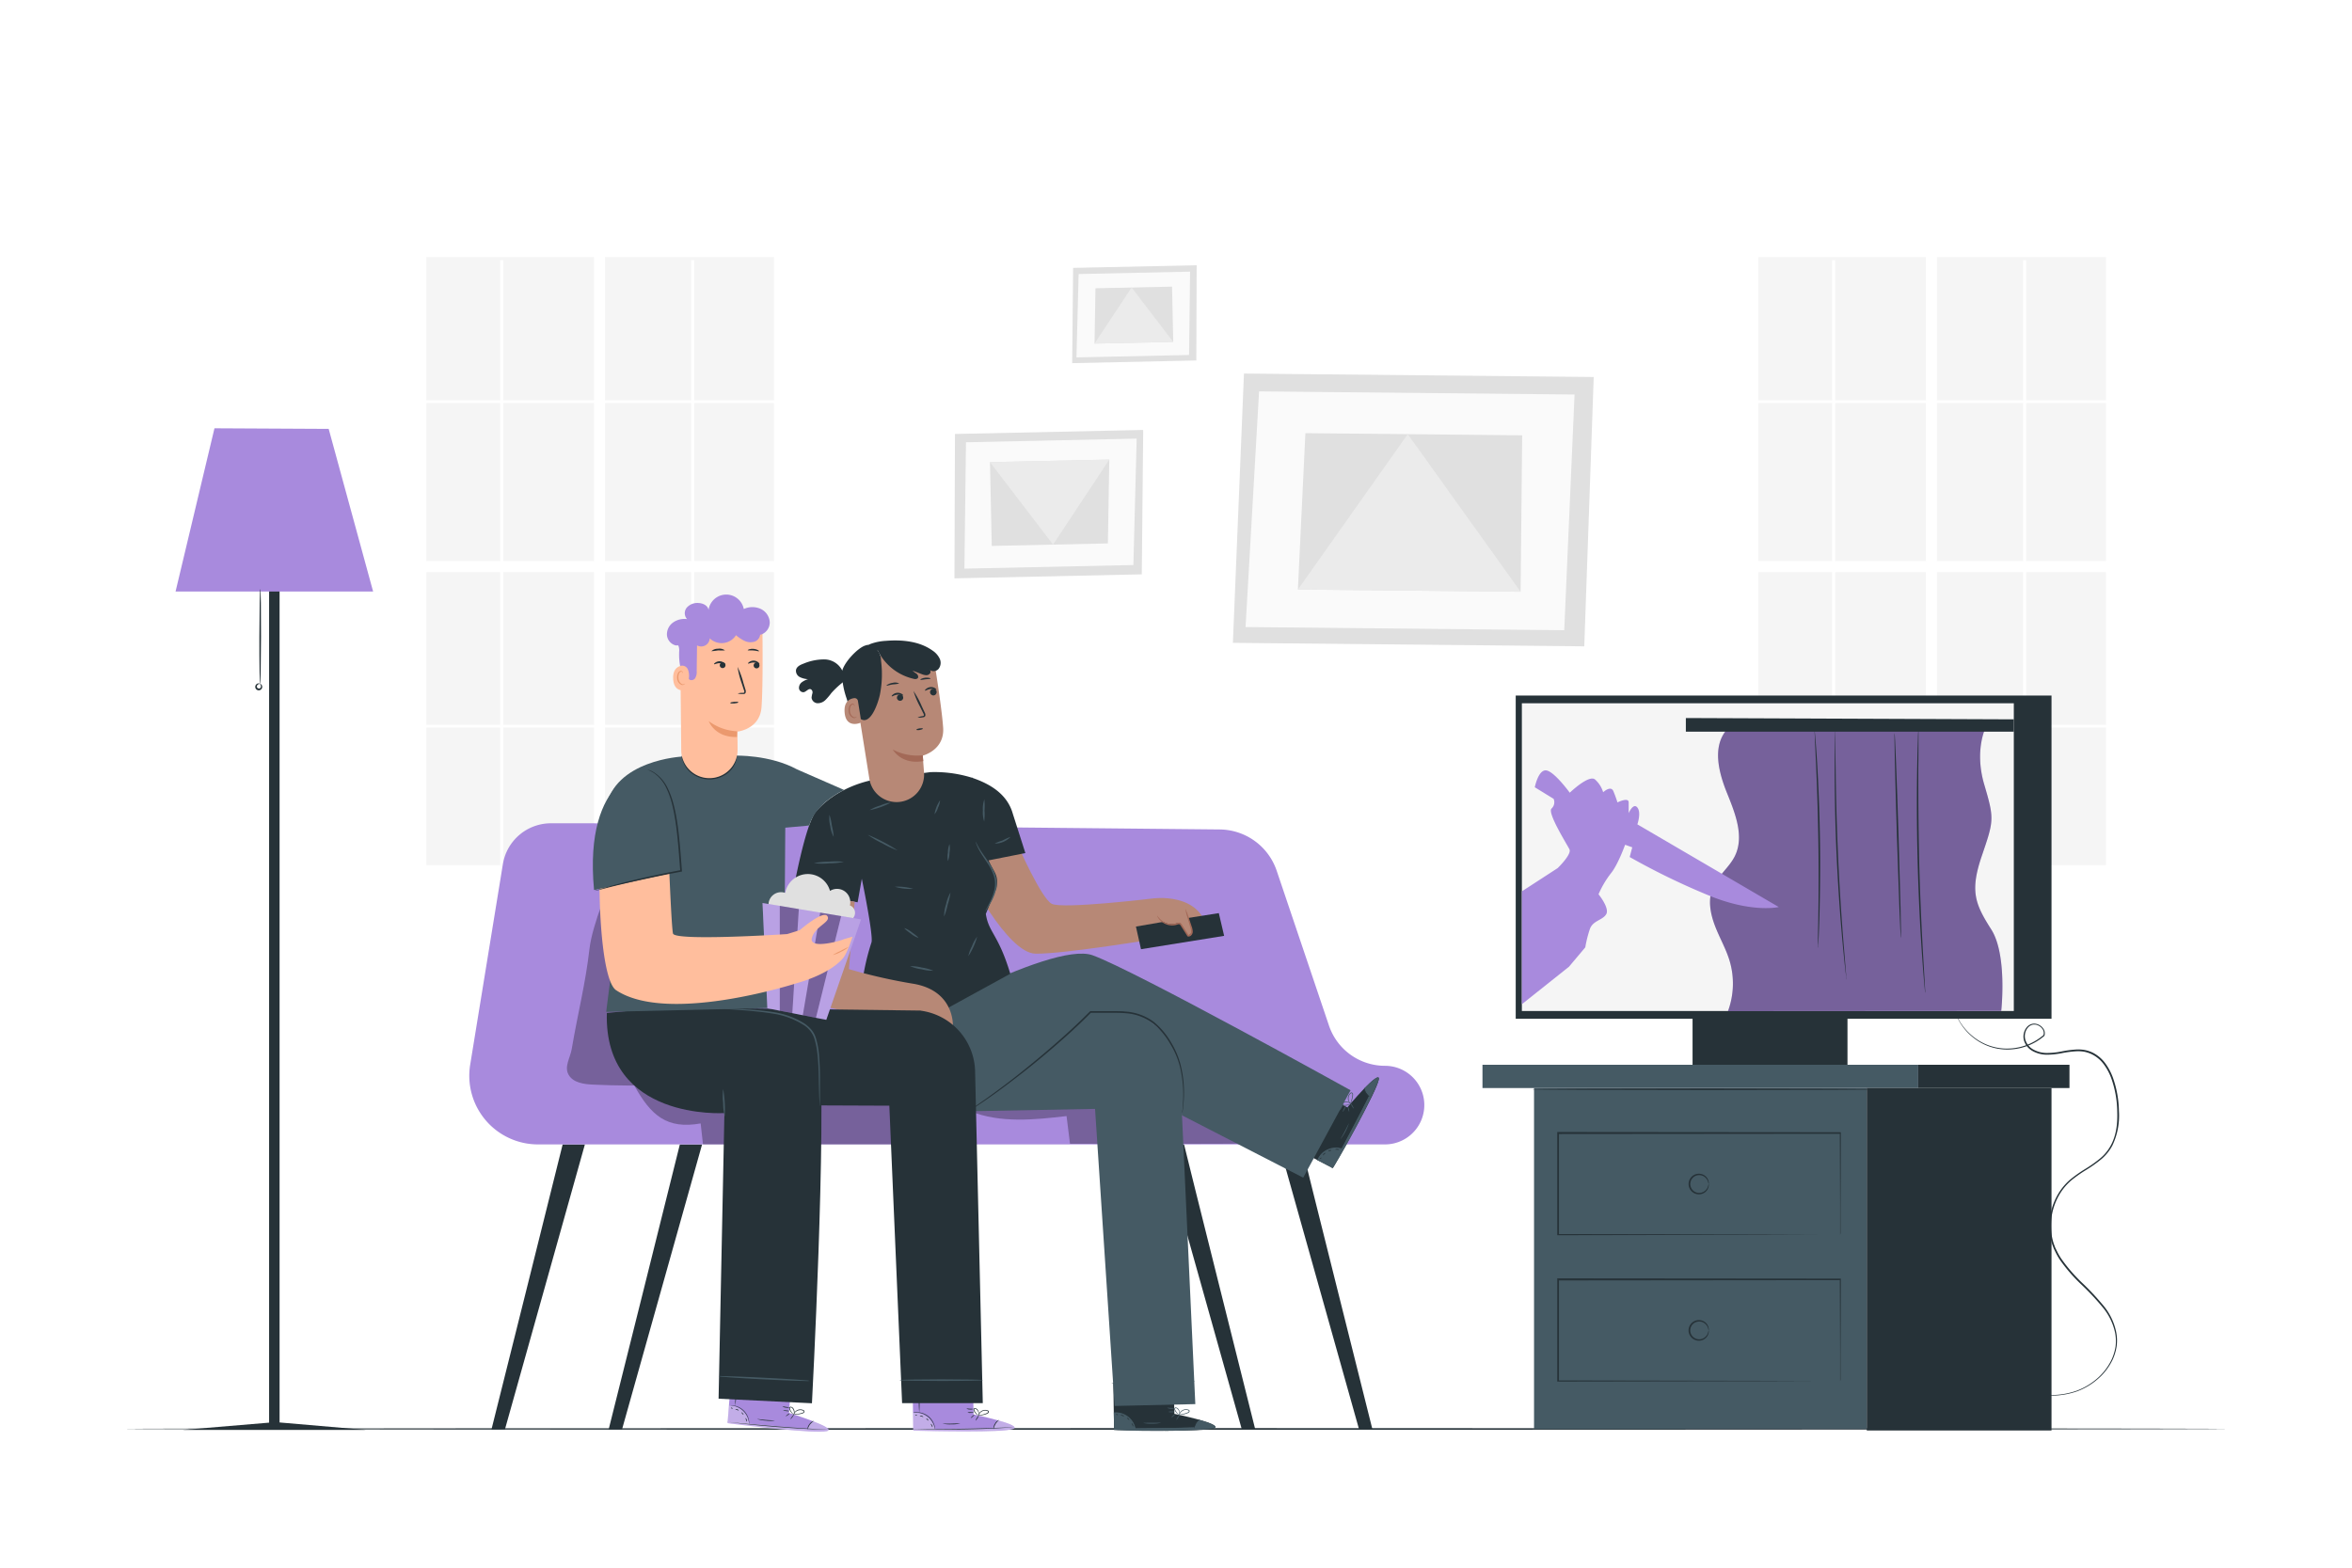 <svg class="animated" id="freepik_stories-movie-night" xmlns="http://www.w3.org/2000/svg" viewBox="0 0 750 500" version="1.1" xmlns:xlink="http://www.w3.org/1999/xlink" xmlns:svgjs="http://svgjs.com/svgjs"><style>svg#freepik_stories-movie-night:not(.animated) .animable {opacity: 0;}svg#freepik_stories-movie-night.animated #freepik--background-complete--inject-63 {animation: 1s 1 forwards cubic-bezier(.36,-0.01,.5,1.38) lightSpeedRight;animation-delay: 0s;}svg#freepik_stories-movie-night.animated #freepik--Floor--inject-63 {animation: 1s 1 forwards cubic-bezier(.36,-0.01,.5,1.38) slideDown;animation-delay: 0s;}svg#freepik_stories-movie-night.animated #freepik--floor-lamp--inject-63 {animation: 1s 1 forwards cubic-bezier(.36,-0.01,.5,1.38) slideLeft;animation-delay: 0s;}svg#freepik_stories-movie-night.animated #freepik--TV--inject-63 {animation: 1s 1 forwards cubic-bezier(.36,-0.01,.5,1.38) fadeIn;animation-delay: 0s;}svg#freepik_stories-movie-night.animated #freepik--Couch--inject-63 {animation: 1s 1 forwards cubic-bezier(.36,-0.01,.5,1.38) lightSpeedRight;animation-delay: 0s;}svg#freepik_stories-movie-night.animated #freepik--Characters--inject-63 {animation: 1s 1 forwards cubic-bezier(.36,-0.01,.5,1.38) zoomOut;animation-delay: 0s;}            @keyframes lightSpeedRight {              from {                transform: translate3d(50%, 0, 0) skewX(-20deg);                opacity: 0;              }              60% {                transform: skewX(10deg);                opacity: 1;              }              80% {                transform: skewX(-2deg);              }              to {                opacity: 1;                transform: translate3d(0, 0, 0);              }            }                    @keyframes slideDown {                0% {                    opacity: 0;                    transform: translateY(-30px);                }                100% {                    opacity: 1;                    transform: translateY(0);                }            }                    @keyframes slideLeft {                0% {                    opacity: 0;                    transform: translateX(-30px);                }                100% {                    opacity: 1;                    transform: translateX(0);                }            }                    @keyframes fadeIn {                0% {                    opacity: 0;                }                100% {                    opacity: 1;                }            }                    @keyframes zoomOut {                0% {                    opacity: 0;                    transform: scale(1.5);                }                100% {                    opacity: 1;                    transform: scale(1);                }            }        </style><g id="freepik--background-complete--inject-63" class="animable" style="transform-origin: 403.745px 178.955px;"><rect x="135.95" y="128.56" width="23.55" height="50.4" style="fill: rgb(245, 245, 245); transform-origin: 147.725px 153.76px;" id="elyi9wg0dp5m" class="animable"></rect><rect x="160.48" y="182.48" width="28.93" height="48.7" style="fill: rgb(245, 245, 245); transform-origin: 174.945px 206.83px;" id="eldsiilld44a8" class="animable"></rect><polygon points="192.93 127.69 220.41 127.69 220.41 82.98 221.38 82.98 221.38 127.69 246.81 127.69 246.81 81.98 192.93 81.98 192.93 127.69" style="fill: rgb(245, 245, 245); transform-origin: 219.87px 104.835px;" id="elijki0rq031s" class="animable"></polygon><rect x="135.95" y="182.48" width="23.55" height="48.7" style="fill: rgb(245, 245, 245); transform-origin: 147.725px 206.83px;" id="eluonkcnzjld" class="animable"></rect><rect x="221.38" y="182.48" width="25.43" height="48.7" style="fill: rgb(245, 245, 245); transform-origin: 234.095px 206.83px;" id="elwhr7m4hqz7b" class="animable"></rect><rect x="160.48" y="128.56" width="28.93" height="50.4" style="fill: rgb(245, 245, 245); transform-origin: 174.945px 153.76px;" id="eluflhn71207h" class="animable"></rect><rect x="221.38" y="128.56" width="25.43" height="50.4" style="fill: rgb(245, 245, 245); transform-origin: 234.095px 153.76px;" id="elgo482dxzahd" class="animable"></rect><rect x="135.95" y="232.05" width="23.55" height="43.88" style="fill: rgb(245, 245, 245); transform-origin: 147.725px 253.99px;" id="el1ks5buq6wze" class="animable"></rect><polygon points="159.5 127.69 159.5 82.98 160.48 82.98 160.48 127.69 189.41 127.69 189.41 81.98 135.96 81.98 135.96 127.69 159.5 127.69" style="fill: rgb(245, 245, 245); transform-origin: 162.685px 104.835px;" id="elfnjvrwmn5wm" class="animable"></polygon><rect x="160.48" y="232.05" width="28.93" height="43.88" style="fill: rgb(245, 245, 245); transform-origin: 174.945px 253.99px;" id="elp4i5i9j6hqo" class="animable"></rect><rect x="221.38" y="232.05" width="25.43" height="43.88" style="fill: rgb(245, 245, 245); transform-origin: 234.095px 253.99px;" id="elmrgyc9uoed" class="animable"></rect><rect x="192.93" y="128.56" width="27.47" height="50.4" style="fill: rgb(245, 245, 245); transform-origin: 206.665px 153.76px;" id="elxl4feo7t5la" class="animable"></rect><rect x="192.93" y="232.05" width="27.47" height="43.88" style="fill: rgb(245, 245, 245); transform-origin: 206.665px 253.99px;" id="el7ri5nit47if" class="animable"></rect><rect x="192.93" y="182.48" width="27.47" height="48.7" style="fill: rgb(245, 245, 245); transform-origin: 206.665px 206.83px;" id="eld8mv0m3f4x5" class="animable"></rect><polygon points="342.19 85.44 341.89 115.82 381.48 114.97 381.59 84.6 342.19 85.44" style="fill: rgb(224, 224, 224); transform-origin: 361.74px 100.21px;" id="el9xm7z5mt0lq" class="animable"></polygon><polygon points="343.95 87.4 343.26 113.99 379.17 113.22 379.49 86.64 343.95 87.4" style="fill: rgb(250, 250, 250); transform-origin: 361.375px 100.315px;" id="elb1p5leuq8k4" class="animable"></polygon><polygon points="349.32 91.94 349.02 109.58 374.12 109.05 373.74 91.42 349.32 91.94" style="fill: rgb(224, 224, 224); transform-origin: 361.57px 100.5px;" id="elcfvvckuo4m5" class="animable"></polygon><polygon points="374.12 109.05 360.85 91.69 349.02 109.58 374.12 109.05" style="fill: rgb(235, 235, 235); transform-origin: 361.57px 100.635px;" id="eli582jzemtam" class="animable"></polygon><polygon points="364.09 183.18 364.54 137.13 304.52 138.41 304.35 184.46 364.09 183.18" style="fill: rgb(224, 224, 224); transform-origin: 334.445px 160.795px;" id="eldyewxsp1dqm" class="animable"></polygon><polygon points="361.41 180.21 362.46 139.89 308.03 141.06 307.53 181.36 361.41 180.21" style="fill: rgb(250, 250, 250); transform-origin: 334.995px 160.625px;" id="elvfd8stf2kj" class="animable"></polygon><polygon points="353.28 173.32 353.73 146.58 315.68 147.39 316.25 174.12 353.28 173.32" style="fill: rgb(224, 224, 224); transform-origin: 334.705px 160.35px;" id="elix75z27oz0k" class="animable"></polygon><polygon points="315.68 147.39 335.8 173.7 353.73 146.58 315.68 147.39" style="fill: rgb(235, 235, 235); transform-origin: 334.705px 160.14px;" id="elejse32wjret" class="animable"></polygon><polygon points="396.67 119.14 393.14 205.03 505.19 206.14 508.2 120.24 396.67 119.14" style="fill: rgb(224, 224, 224); transform-origin: 450.67px 162.64px;" id="elmfbzlm63whf" class="animable"></polygon><polygon points="401.49 124.83 397.18 199.99 498.8 201 502.09 125.83 401.49 124.83" style="fill: rgb(250, 250, 250); transform-origin: 449.635px 162.915px;" id="eluwfypumheq" class="animable"></polygon><polygon points="416.26 138.15 413.87 188.03 484.89 188.73 485.39 138.84 416.26 138.15" style="fill: rgb(224, 224, 224); transform-origin: 449.63px 163.44px;" id="elg8uoxso3sjr" class="animable"></polygon><polygon points="484.89 188.73 448.9 138.47 413.87 188.03 484.89 188.73" style="fill: rgb(235, 235, 235); transform-origin: 449.38px 163.6px;" id="elvbvjcae0v2e" class="animable"></polygon><rect x="560.68" y="128.56" width="23.55" height="50.4" style="fill: rgb(245, 245, 245); transform-origin: 572.455px 153.76px;" id="elztuz39q32da" class="animable"></rect><rect x="585.21" y="182.48" width="28.93" height="48.7" style="fill: rgb(245, 245, 245); transform-origin: 599.675px 206.83px;" id="el8yep3j2e7uy" class="animable"></rect><polygon points="617.66 127.69 645.13 127.69 645.13 82.98 646.11 82.98 646.11 127.69 671.54 127.69 671.54 81.98 617.66 81.98 617.66 127.69" style="fill: rgb(245, 245, 245); transform-origin: 644.6px 104.835px;" id="el49x25son4a9" class="animable"></polygon><rect x="560.68" y="182.48" width="23.55" height="48.7" style="fill: rgb(245, 245, 245); transform-origin: 572.455px 206.83px;" id="el3c6b3tiamdb" class="animable"></rect><rect x="646.11" y="182.48" width="25.43" height="48.7" style="fill: rgb(245, 245, 245); transform-origin: 658.825px 206.83px;" id="elqpbxcghhm3h" class="animable"></rect><rect x="585.21" y="128.56" width="28.93" height="50.4" style="fill: rgb(245, 245, 245); transform-origin: 599.675px 153.76px;" id="ely079isjuxrk" class="animable"></rect><rect x="646.11" y="128.56" width="25.43" height="50.4" style="fill: rgb(245, 245, 245); transform-origin: 658.825px 153.76px;" id="elyq94h61hjr" class="animable"></rect><rect x="560.68" y="232.05" width="23.55" height="43.88" style="fill: rgb(245, 245, 245); transform-origin: 572.455px 253.99px;" id="elmymun6kj23p" class="animable"></rect><polygon points="584.23 127.69 584.23 82.98 585.21 82.98 585.21 127.69 614.14 127.69 614.14 81.98 560.68 81.98 560.68 127.69 584.23 127.69" style="fill: rgb(245, 245, 245); transform-origin: 587.41px 104.835px;" id="elcp5lulliwb7" class="animable"></polygon><rect x="585.21" y="232.05" width="28.93" height="43.88" style="fill: rgb(245, 245, 245); transform-origin: 599.675px 253.99px;" id="el399t08cu8ro" class="animable"></rect><rect x="646.11" y="232.05" width="25.43" height="43.88" style="fill: rgb(245, 245, 245); transform-origin: 658.825px 253.99px;" id="elc6ex2bsd3cq" class="animable"></rect><rect x="617.66" y="128.56" width="27.47" height="50.4" style="fill: rgb(245, 245, 245); transform-origin: 631.395px 153.76px;" id="eln9avoqn3gie" class="animable"></rect><rect x="617.66" y="232.05" width="27.47" height="43.88" style="fill: rgb(245, 245, 245); transform-origin: 631.395px 253.99px;" id="elulwwqd0j0nc" class="animable"></rect><rect x="617.66" y="182.48" width="27.47" height="48.7" style="fill: rgb(245, 245, 245); transform-origin: 631.395px 206.83px;" id="elnf5e85ovbos" class="animable"></rect></g><g id="freepik--Floor--inject-63" class="animable" style="transform-origin: 375px 455.745px;"><path d="M710.67,455.74c0,.15-150.3.27-335.65.27s-335.69-.12-335.69-.27,150.26-.26,335.69-.26S710.67,455.6,710.67,455.74Z" style="fill: rgb(38, 50, 56); transform-origin: 375px 455.745px;" id="el65mjf8tpsta" class="animable"></path></g><g id="freepik--floor-lamp--inject-63" class="animable" style="transform-origin: 87.48px 296.33px;"><polygon points="89.15 453.68 89.15 153.12 85.81 153.12 85.81 453.74 58.17 456.06 85.81 456.06 89.15 456.06 116.79 456.06 89.15 453.68" style="fill: rgb(38, 50, 56); transform-origin: 87.48px 304.59px;" id="elzqsfml3qzo" class="animable"></polygon><polygon points="68.39 136.6 55.98 188.67 118.98 188.67 104.81 136.79 68.39 136.6" style="fill: rgb(168, 138, 221); transform-origin: 87.48px 162.635px;" id="elwx9867ws0ub" class="animable"></polygon><path d="M82.94,218.26c-.14,0-.25-6.81-.23-15.21s.15-15.21.3-15.21.24,6.81.22,15.21S83.08,218.26,82.94,218.26Z" style="fill: rgb(38, 50, 56); transform-origin: 82.97px 203.05px;" id="el7tnwcdltcas" class="animable"></path><path d="M82.91,218.16c0-.07.45,0,.65.56a1.12,1.12,0,0,1-.16,1,1.11,1.11,0,1,1-1.46-1.61c.53-.32.91-.06.86,0s-.33,0-.64.3a.8.8,0,0,0-.27.59.63.63,0,0,0,.45.54.62.62,0,0,0,.69-.12.75.75,0,0,0,.17-.62C83.15,218.39,82.87,218.23,82.91,218.16Z" style="fill: rgb(38, 50, 56); transform-origin: 82.503px 219.065px;" id="el5lued0t1ysj" class="animable"></path></g><g id="freepik--TV--inject-63" class="animable" style="transform-origin: 574.231px 339.04px;"><rect x="539.72" y="323.83" width="49.4" height="16.12" style="fill: rgb(38, 50, 56); transform-origin: 564.42px 331.89px;" id="el561gfwpugcl" class="animable"></rect><rect x="483.33" y="221.84" width="170.85" height="103.09" style="fill: rgb(38, 50, 56); transform-origin: 568.755px 273.385px;" id="elouq9e40rqam" class="animable"></rect><rect x="485.29" y="224.3" width="156.87" height="98.15" style="fill: rgb(245, 245, 245); transform-origin: 563.725px 273.375px;" id="el7s3bjo3nqo" class="animable"></rect><path d="M550.4,233c-4.37,5.42-2.33,13.41.28,19.87s5.59,13.81,2.57,20.08c-1.81,3.74-5.52,6.36-7.1,10.21s-.78,8.14.67,12,3.56,7.41,4.73,11.34a25.41,25.41,0,0,1-.54,16l87.14-.06s2-17.86-3.18-26-6.85-12.22-3-23.5,4-11.75.77-22.7.45-18.2.45-18.2Z" style="fill: rgb(168, 138, 221); transform-origin: 591.907px 277.27px;" id="el4kkkaetloy" class="animable"></path><g id="elf1vbd3wn9u"><path d="M550.4,233c-4.37,5.42-2.33,13.41.28,19.87s5.59,13.81,2.57,20.08c-1.81,3.74-5.52,6.36-7.1,10.21s-.78,8.14.67,12,3.56,7.41,4.73,11.34a25.41,25.41,0,0,1-.54,16l87.14-.06s2-17.86-3.18-26-6.85-12.22-3-23.5,4-11.75.77-22.7.45-18.2.45-18.2Z" style="opacity: 0.3; transform-origin: 591.907px 277.27px;" class="animable"></path></g><path d="M496.71,276.87s4.56-4.39,3.75-6-7.17-11.72-5.7-13a2.74,2.74,0,0,0,.65-3.09l-6-3.69s1.15-5.84,3.75-5.36,7.4,7.1,7.4,7.1,6.09-5.86,8.05-4.23a8.85,8.85,0,0,1,2.6,4.07s2.44-2.28,3.26-.33,1.3,3.58,1.3,3.58,3.58-1.79,3.58,0v3.42s1.46-3.42,2.77-1.79,0,5.37,0,5.37l45.09,26.37s-8.14,1.95-21.65-3.42a225,225,0,0,1-25.89-12.53l.82-3.09-2.28-.82s-2.28,6.4-4.56,9.15a30.56,30.56,0,0,0-3.91,6.64s3.59,4.4,2.45,6.35-4.24,2-5.21,4.72a38.26,38.26,0,0,0-1.47,5.86l-5.21,6.19-15,11.94v-36Z" style="fill: rgb(168, 138, 221); transform-origin: 526.255px 282.991px;" id="el7qdz850eu8r" class="animable"></path><polygon points="537.58 229.01 537.58 233.36 642.16 233.36 642.16 229.43 537.58 229.01" style="fill: rgb(38, 50, 56); transform-origin: 589.87px 231.185px;" id="eld1xzqcayt7" class="animable"></polygon><path d="M579.71,302.32a3.28,3.28,0,0,1,0-.71c0-.51,0-1.18,0-2,0-1.81.07-4.33.12-7.41.1-6.26.15-14.9,0-24.45s-.47-18.18-.75-24.43c-.15-3.08-.26-5.6-.35-7.41,0-.83-.06-1.5-.08-2a3.4,3.4,0,0,1,0-.7,3.88,3.88,0,0,1,.09.69q.07.76.18,2c.15,1.75.33,4.27.52,7.4.38,6.25.75,14.89.9,24.45s0,18.2-.16,24.46c-.09,3.12-.19,5.66-.29,7.4,0,.84-.09,1.5-.12,2A3.51,3.51,0,0,1,579.71,302.32Z" style="fill: rgb(38, 50, 56); transform-origin: 579.517px 267.765px;" id="elaqnj7nk8hxv" class="animable"></path><path d="M588.85,312.49a4.67,4.67,0,0,1-.13-.8c-.07-.57-.16-1.34-.28-2.3-.23-2-.53-4.89-.86-8.46-.67-7.16-1.42-17.06-1.92-28s-.63-20.89-.61-28.08c0-3.59.05-6.5.1-8.51,0-1,.05-1.74.07-2.31a4.29,4.29,0,0,1,.06-.81,4.63,4.63,0,0,1,0,.81q0,.87,0,2.31c0,2.06,0,5,.07,8.51.07,7.18.27,17.1.76,28.06s1.19,20.84,1.76,28c.3,3.54.53,6.43.7,8.48.08,1,.14,1.73.18,2.31A4.13,4.13,0,0,1,588.85,312.49Z" style="fill: rgb(38, 50, 56); transform-origin: 586.949px 272.855px;" id="el1jxgdi4wjrnh" class="animable"></path><path d="M606.16,299.22c-.15,0-.72-14.65-1.28-32.73s-.89-32.74-.75-32.74.71,14.64,1.27,32.73S606.3,299.21,606.16,299.22Z" style="fill: rgb(38, 50, 56); transform-origin: 605.145px 266.485px;" id="el4rmncsg95na" class="animable"></path><path d="M613.92,316.7a4.84,4.84,0,0,1-.12-.85c-.06-.61-.13-1.43-.23-2.46-.19-2.13-.43-5.22-.7-9.05-.53-7.64-1.09-18.21-1.39-29.9s-.27-22.29-.13-29.95c.07-3.83.16-6.93.24-9.07,0-1,.08-1.85.11-2.46a5.18,5.18,0,0,1,.07-.86,4.78,4.78,0,0,1,0,.86c0,.61,0,1.43,0,2.47,0,2.19,0,5.28-.07,9.07,0,7.66,0,18.24.28,29.92s.81,22.25,1.24,29.9c.22,3.79.4,6.87.53,9.06.06,1,.1,1.85.14,2.46A5.61,5.61,0,0,1,613.92,316.7Z" style="fill: rgb(38, 50, 56); transform-origin: 612.586px 274.4px;" id="elbqkg6adocc5" class="animable"></path><path d="M637.3,441.52l.56.19,1.62.57a56.9,56.9,0,0,0,6.33,1.79,34.27,34.27,0,0,0,10.33.78,24.49,24.49,0,0,0,6.3-1.38,21.1,21.1,0,0,0,6.18-3.7,18.64,18.64,0,0,0,4.79-6.28,16,16,0,0,0,1.19-4,13.85,13.85,0,0,0-.13-4.35,18.65,18.65,0,0,0-4-8.22,81.94,81.94,0,0,0-6.74-7.2,51.13,51.13,0,0,1-6.84-7.87,21.42,21.42,0,0,1-1.35-2.33l-.6-1.23-.49-1.28a18.83,18.83,0,0,1-.94-5.45,20.14,20.14,0,0,1,2.85-10.86,18.62,18.62,0,0,1,3.73-4.44,42.13,42.13,0,0,1,4.78-3.39,41.09,41.09,0,0,0,4.72-3.32,14.17,14.17,0,0,0,3.55-4.32c1.77-3.32,2.13-7.14,2-10.77a32.87,32.87,0,0,0-1.89-10.52,17.72,17.72,0,0,0-2.44-4.54,10.49,10.49,0,0,0-3.82-3.17,10.22,10.22,0,0,0-2.32-.78,11.64,11.64,0,0,0-2.43-.16,33.37,33.37,0,0,0-4.79.61,25.42,25.42,0,0,1-4.74.49,9.43,9.43,0,0,1-4.5-1.14,5.71,5.71,0,0,1-2.83-3.47,4.73,4.73,0,0,1,.94-4.19,3.22,3.22,0,0,1,1.88-1.08,3.31,3.31,0,0,1,2.08.41,3.6,3.6,0,0,1,1.47,1.45,2.53,2.53,0,0,1,.16,2l0,0,0,0a18.11,18.11,0,0,1-13,4.33,17.32,17.32,0,0,1-9.69-3.79,17.85,17.85,0,0,1-4.34-5,13.24,13.24,0,0,1-1-2.09s.1.17.27.52.44.86.82,1.51a18.25,18.25,0,0,0,4.38,4.9,17.23,17.23,0,0,0,9.58,3.66,17.89,17.89,0,0,0,12.72-4.31l-.06.07a2.12,2.12,0,0,0-.14-1.72,3.22,3.22,0,0,0-1.32-1.29,2.9,2.9,0,0,0-1.84-.36,2.85,2.85,0,0,0-1.64.95,4.31,4.31,0,0,0-.83,3.83,5.28,5.28,0,0,0,2.63,3.19,8.87,8.87,0,0,0,4.3,1.07,24,24,0,0,0,4.65-.49,33.27,33.27,0,0,1,4.86-.63,11.92,11.92,0,0,1,2.52.17,10.65,10.65,0,0,1,2.45.8,11.12,11.12,0,0,1,4,3.31,18.62,18.62,0,0,1,2.52,4.67,33.38,33.38,0,0,1,1.93,10.68,22.1,22.1,0,0,1-2.09,11,14.81,14.81,0,0,1-3.67,4.48,42.79,42.79,0,0,1-4.78,3.36,42.13,42.13,0,0,0-4.72,3.34,18.29,18.29,0,0,0-3.63,4.32,19.66,19.66,0,0,0-2.78,10.58,18.19,18.19,0,0,0,.91,5.3l.47,1.25.59,1.19a18.61,18.61,0,0,0,1.32,2.29,51.32,51.32,0,0,0,6.76,7.8,81.71,81.71,0,0,1,6.76,7.26,19,19,0,0,1,4,8.43,13.79,13.79,0,0,1,.12,4.48,16.26,16.26,0,0,1-1.23,4.14,18.87,18.87,0,0,1-4.92,6.38,21.28,21.28,0,0,1-6.3,3.74,24.48,24.48,0,0,1-6.4,1.36,34.38,34.38,0,0,1-10.4-.87,51.09,51.09,0,0,1-6.32-1.89c-.71-.26-1.24-.48-1.6-.63S637.3,441.52,637.3,441.52Z" style="fill: rgb(38, 50, 56); transform-origin: 649.806px 384.476px;" id="el9e24sdzr60k" class="animable"></path><rect x="489.17" y="347.02" width="106.1" height="108.69" style="fill: rgb(69, 90, 100); transform-origin: 542.22px 401.365px;" id="elo6u02ivbhm" class="animable"></rect><rect x="472.73" y="339.6" width="138.95" height="7.42" style="fill: rgb(69, 90, 100); transform-origin: 542.205px 343.31px;" id="elkod6rcjd5om" class="animable"></rect><rect x="595.27" y="347.02" width="58.91" height="109.22" style="fill: rgb(38, 50, 56); transform-origin: 624.725px 401.63px;" id="el2fhy4vbpbwd" class="animable"></rect><rect x="611.68" y="339.6" width="48.23" height="7.42" style="fill: rgb(38, 50, 56); transform-origin: 635.795px 343.31px;" id="elpzwhvq7czs" class="animable"></rect><path d="M600.42,347.42c0,.15-25.08.26-56,.26s-56-.11-56-.26,25.08-.26,56-.26S600.42,347.28,600.42,347.42Z" style="fill: rgb(38, 50, 56); transform-origin: 544.42px 347.42px;" id="elq5qfdho9k1l" class="animable"></path><path d="M586.78,393.84s0-.21,0-.58,0-.95,0-1.67c0-1.48,0-3.64,0-6.42,0-5.58-.05-13.66-.1-23.74l.18.18-90,.08h0l.26-.26c0,11.3,0,22.23,0,32.41l-.25-.25,64.41.11,18.78.07,5,0h1.31l.46,0h-.42l-1.28,0-5,0-18.73.07-64.58.12h-.25v-.25c0-10.18,0-21.11,0-32.41v-.26h.27l90,.08H587v.18c0,10.13-.08,18.24-.1,23.85,0,2.76,0,4.9,0,6.37,0,.71,0,1.26,0,1.64S586.78,393.84,586.78,393.84Z" style="fill: rgb(38, 50, 56); transform-origin: 541.785px 377.5px;" id="elellmrj1k37f" class="animable"></path><path d="M544.85,377.63c-.05,0-.06-.27-.2-.72a3.13,3.13,0,0,0-1.13-1.57,2.91,2.91,0,0,0-2.7-.36,2.84,2.84,0,1,0,2.7,4.94,3.07,3.07,0,0,0,1.13-1.56c.14-.45.15-.73.2-.73a1.59,1.59,0,0,1,0,.78,3.13,3.13,0,0,1-1.1,1.81,3.25,3.25,0,0,1-3.09.52,3.29,3.29,0,0,1,0-6.21,3.26,3.26,0,0,1,3.09.52,3.1,3.1,0,0,1,1.1,1.81A1.52,1.52,0,0,1,544.85,377.63Z" style="fill: rgb(38, 50, 56); transform-origin: 541.679px 377.636px;" id="el5pyqnn248c4" class="animable"></path><path d="M586.78,440.52s0-.2,0-.58,0-.94,0-1.67c0-1.48,0-3.63,0-6.41,0-5.58-.05-13.66-.1-23.74l.18.17-90,.09h0l.26-.26c0,11.29,0,22.23,0,32.4l-.25-.25,64.41.12,18.78.07,5,0,1.31,0h.46l-.42,0-1.28,0-5,0-18.73.07-64.58.11h-.25v-.26c0-10.17,0-21.11,0-32.4v-.26h.27l90,.08H587v.18c0,10.13-.08,18.24-.1,23.84,0,2.77,0,4.91,0,6.38,0,.71,0,1.25,0,1.64S586.78,440.52,586.78,440.52Z" style="fill: rgb(38, 50, 56); transform-origin: 541.785px 424.18px;" id="elx74324fv3k9" class="animable"></path><path d="M544.85,424.32c-.05,0-.06-.27-.2-.72a3.05,3.05,0,0,0-1.13-1.57,2.91,2.91,0,0,0-2.7-.36,2.83,2.83,0,0,0,0,5.3,2.87,2.87,0,0,0,2.7-.36,3.05,3.05,0,0,0,1.13-1.57c.14-.45.15-.72.2-.72a1.54,1.54,0,0,1,0,.77,3.08,3.08,0,0,1-1.1,1.81,3.2,3.2,0,0,1-3.09.52,3.28,3.28,0,0,1,0-6.2,3.23,3.23,0,0,1,3.09.52,3.08,3.08,0,0,1,1.1,1.81A1.54,1.54,0,0,1,544.85,424.32Z" style="fill: rgb(38, 50, 56); transform-origin: 541.675px 424.322px;" id="elkgxxvkagtah" class="animable"></path></g><g id="freepik--Couch--inject-63" class="animable" style="transform-origin: 301.914px 359.255px;"><path d="M179.42,365c-.48,2.17-22.71,90.93-22.71,90.93H161L186.51,365Z" style="fill: rgb(38, 50, 56); transform-origin: 171.61px 410.465px;" id="elerearwl131f" class="animable"></path><path d="M216.79,365c-.48,2.17-22.71,90.93-22.71,90.93h4.26L223.88,365Z" style="fill: rgb(38, 50, 56); transform-origin: 208.98px 410.465px;" id="el82tg8w9vcfa" class="animable"></path><path d="M414.94,365c.47,2.17,22.71,90.93,22.71,90.93h-4.26L407.84,365Z" style="fill: rgb(38, 50, 56); transform-origin: 422.745px 410.465px;" id="elku8r07ubpc" class="animable"></path><path d="M377.57,365c.47,2.17,22.71,90.93,22.71,90.93H396L370.47,365Z" style="fill: rgb(38, 50, 56); transform-origin: 385.375px 410.465px;" id="elzvc7g8wzec7" class="animable"></path><path d="M188.61,262.58H175.7a15.54,15.54,0,0,0-15.34,13l-10.42,63.95A21.9,21.9,0,0,0,171.55,365h270.1a12.55,12.55,0,0,0,12.13-15.7h0a12.54,12.54,0,0,0-12.13-9.37h0a18.86,18.86,0,0,1-17.87-12.83l-16.67-49.38A19.37,19.37,0,0,0,389,264.55Z" style="fill: rgb(168, 138, 221); transform-origin: 301.914px 313.79px;" id="els20sighalmh" class="animable"></path><g id="elz0hlucj0ilm"><g style="opacity: 0.3; transform-origin: 355.83px 357.706px;" class="animable"><path d="M309.46,354.43c9.59,3.85,20.37,2.72,30.64,1.53q.54,4.41,1.1,8.84s61,.19,61-.23l-28.37-14Z" id="elzzycoltbr8" class="animable" style="transform-origin: 355.83px 357.706px;"></path></g></g><g id="elkvym2u0a6wb"><g style="opacity: 0.3; transform-origin: 245.28px 355.605px;" class="animable"><path d="M202.26,346.22c5.32,9.57,10.38,14,21.16,12.09l.75,6.68H288.3v-17.2Z" id="el63oq67nrmk7" class="animable" style="transform-origin: 245.28px 355.605px;"></path></g></g><g id="eltmp0wjl9la"><g style="opacity: 0.3; transform-origin: 196.865px 305.889px;" class="animable"><path d="M211.11,346.07c-7.32.24-14.66.2-22-.14-2.94-.13-6.37-.6-7.81-3.17s.51-5.33,1-8.12c2-11.78,4.38-20.72,5.67-32,.9-7.82,6.4-20.74,9.41-28s7.72-9.58,15.57-9Z" id="elg1fxz23jsq7" class="animable" style="transform-origin: 196.865px 305.889px;"></path></g></g></g><g id="freepik--Characters--inject-63" class="animable" style="transform-origin: 314.4px 323.13px;"><path d="M367.38,286.58s-28.63,3.44-32,1.68-10.78-18.64-10.78-18.64l-17.56,8.57,1.14.1s12.94,25.75,22.05,25.88,39.05-4.85,39.05-4.85l15.88-2C383.2,284.2,367.38,286.58,367.38,286.58Z" style="fill: rgb(183, 136, 118); transform-origin: 346.1px 286.896px;" id="elmtvc5ja0nt" class="animable"></path><polygon points="369.98 294.18 362.22 295.52 363.84 302.74 390.35 298.48 388.65 291.23 369.98 294.18" style="fill: rgb(38, 50, 56); transform-origin: 376.285px 296.985px;" id="elsi4vcofha7h" class="animable"></polygon><path d="M368.93,291.79a5.21,5.21,0,0,0,6.2,2.72,1.42,1.42,0,0,1,1.06-.11,1.3,1.3,0,0,1,.45.48c.71,1.13,1.43,2.25,2.15,3.38a1.18,1.18,0,0,0,1.19-1,3.41,3.41,0,0,0-.22-1.69c-.6-2-1.21-3.93-1.81-5.9" style="fill: rgb(183, 136, 118); transform-origin: 374.468px 293.965px;" id="elxgh7iun9h7o" class="animable"></path><path d="M378,289.88a16.7,16.7,0,0,1,1,2.59l.95,2.89a5.43,5.43,0,0,1,.39,1.86,1.62,1.62,0,0,1-.4,1,1.21,1.21,0,0,1-1.11.47h-.12l-.06-.1c-.31-.48-.63-1-.95-1.5l-1.23-1.93c-.2-.31-.34-.42-.64-.38s-.63.19-1,.27a5.3,5.3,0,0,1-3.64-.56,5.06,5.06,0,0,1-1.83-1.68,2,2,0,0,1-.36-.83,6.25,6.25,0,0,0,2.36,2.18,5,5,0,0,0,3.37.42c.31-.07.6-.21,1-.29a1,1,0,0,1,.69.11,1.68,1.68,0,0,1,.45.48l1.24,1.94.94,1.49-.17-.12c.47.08.94-.5.94-1a5.28,5.28,0,0,0-.33-1.69c-.31-1.08-.59-2.06-.85-2.93A14.71,14.71,0,0,1,378,289.88Z" style="fill: rgb(163, 105, 87); transform-origin: 374.67px 294.289px;" id="elquoiqtwzx3i" class="animable"></path><path d="M429.64,353.19l-9.15-4.64-8.79,17.08L425,372.55l.62-1c2.68-4.58,13.34-23.47,14-27.11C440.38,340.36,429.64,353.19,429.64,353.19Z" style="fill: rgb(38, 50, 56); transform-origin: 425.679px 358.094px;" id="el6pdjbneg4j" class="animable"></path><path d="M428.07,366.29a6.66,6.66,0,0,0-4.77.31A6.44,6.44,0,0,0,420,370l4.77,2.46Z" style="fill: rgb(69, 90, 100); transform-origin: 424.035px 369.224px;" id="elirblcpqos4l" class="animable"></path><path d="M435.14,347.05s4.09-4.33,4.6-3.27S430.2,364.34,425,372.55l-.36-.22,11.91-22.64S434.67,348.07,435.14,347.05Z" style="fill: rgb(69, 90, 100); transform-origin: 432.199px 358.081px;" id="el3sopc36rl65" class="animable"></path><path d="M424.5,372.59a1.75,1.75,0,0,0,.18-.28l.49-.81,1.73-3c1.44-2.57,3.39-6.15,5.46-10.15s3.86-7.66,5.12-10.33l1.47-3.17.38-.87a1.15,1.15,0,0,0,.12-.31l-.16.29-.42.85-1.54,3.14c-1.3,2.65-3.11,6.3-5.18,10.29s-4,7.59-5.39,10.18l-1.67,3.07-.45.84A1.43,1.43,0,0,0,424.5,372.59Z" style="fill: rgb(69, 90, 100); transform-origin: 431.975px 358.13px;" id="eliumn6vwb8ts" class="animable"></path><path d="M436.82,349.83a8.18,8.18,0,0,1-1.18-1.34,7.75,7.75,0,0,1-.64-1.67,3.09,3.09,0,0,0,1.82,3Z" style="fill: rgb(38, 50, 56); transform-origin: 435.907px 348.325px;" id="elubdaqsxumo" class="animable"></path><path d="M431.67,353.55c.06,0-.11-.42-.38-.87s-.52-.79-.57-.76.11.42.37.88S431.62,353.59,431.67,353.55Z" style="fill: rgb(69, 90, 100); transform-origin: 431.196px 352.736px;" id="elanc8cxc4o3g" class="animable"></path><path d="M430.23,354.56c.06,0,0-.38-.09-.81s-.26-.77-.32-.75,0,.38.09.81S430.17,354.58,430.23,354.56Z" style="fill: rgb(69, 90, 100); transform-origin: 430.025px 353.78px;" id="elxxyr9m2sq1n" class="animable"></path><path d="M428.17,354.6c.05,0,.31-.34.57-.83a2.41,2.41,0,0,0,.37-.94c-.06,0-.32.34-.58.83S428.11,354.57,428.17,354.6Z" style="fill: rgb(69, 90, 100); transform-origin: 428.634px 353.715px;" id="el4d088ad0qdo" class="animable"></path><path d="M426.87,354.32c.05,0,.47-.29.81-.85a2,2,0,0,0,.39-1.1c-.07,0-.27.45-.59,1A7.54,7.54,0,0,0,426.87,354.32Z" style="fill: rgb(69, 90, 100); transform-origin: 427.47px 353.345px;" id="elmxwzixabx0h" class="animable"></path><path d="M430.48,352.21a3.71,3.71,0,0,0,.56-1.1,7.16,7.16,0,0,0,.34-1.3,3.06,3.06,0,0,0,.07-.82.61.61,0,0,0-.2-.44.47.47,0,0,0-.52-.06,2.26,2.26,0,0,0-.7,2.79,2.21,2.21,0,0,0,.55.73,1,1,0,0,0,.28.19,4,4,0,0,1-.68-1,2.29,2.29,0,0,1-.12-1.25,1.93,1.93,0,0,1,.76-1.26c.22-.11.39.07.41.32a3.8,3.8,0,0,1-.06.75,8.18,8.18,0,0,1-.29,1.28C430.66,351.77,430.45,352.19,430.48,352.21Z" style="fill: rgb(69, 90, 100); transform-origin: 430.632px 350.324px;" id="elrpp7v0ytdy" class="animable"></path><path d="M430.68,352a1.21,1.21,0,0,0-.7-.52,1.89,1.89,0,0,0-1-.11,1.24,1.24,0,0,0-1,.62.49.49,0,0,0,.33.6,1.37,1.37,0,0,0,.59.07,3.41,3.41,0,0,0,.93-.18,1.76,1.76,0,0,0,.77-.4s-.31.12-.82.24a4.36,4.36,0,0,1-.89.12c-.31,0-.78-.08-.69-.38s.53-.43.84-.48a2,2,0,0,1,.87.06A4.07,4.07,0,0,1,430.68,352Z" style="fill: rgb(69, 90, 100); transform-origin: 429.321px 352.006px;" id="elz4u3ddj25" class="animable"></path><path d="M420,369.84a14,14,0,0,1,.69-1.24,6,6,0,0,1,5.87-2.64c.87.12,1.37.35,1.39.31a1,1,0,0,0-.35-.18,4.64,4.64,0,0,0-1-.29,5.86,5.86,0,0,0-3.43.42,6,6,0,0,0-2.6,2.29,4.94,4.94,0,0,0-.46.95C420,369.7,420,369.83,420,369.84Z" style="fill: rgb(38, 50, 56); transform-origin: 423.975px 367.774px;" id="el3auwz1i7q0k" class="animable"></path><path d="M413.81,364.4a32.28,32.28,0,0,0,3.43,2,34.16,34.16,0,0,0,3.54,1.75,33.12,33.12,0,0,0-3.43-2A35.52,35.52,0,0,0,413.81,364.4Z" style="fill: rgb(38, 50, 56); transform-origin: 417.295px 366.275px;" id="elnd5bziuwt1" class="animable"></path><path d="M427.51,363.29a16,16,0,0,0,2.62-5c-.06,0-.57,1.13-1.29,2.49S427.45,363.25,427.51,363.29Z" style="fill: rgb(69, 90, 100); transform-origin: 428.818px 360.79px;" id="eli9uu1n2u0ha" class="animable"></path><path d="M425.78,366.63c0,.06.28,0,.6.05s.57.07.6,0-.23-.23-.59-.25S425.76,366.57,425.78,366.63Z" style="fill: rgb(38, 50, 56); transform-origin: 426.381px 366.577px;" id="eletd7hyl6e49" class="animable"></path><path d="M423.56,367.08c0,.06.25,0,.52,0s.48-.2.46-.26-.25,0-.53,0S423.54,367,423.56,367.08Z" style="fill: rgb(38, 50, 56); transform-origin: 424.05px 366.95px;" id="elsk64j7ar4v8" class="animable"></path><path d="M421.91,368.52c.07,0,.18-.21.4-.42s.44-.32.43-.38-.33,0-.59.21S421.85,368.51,421.91,368.52Z" style="fill: rgb(38, 50, 56); transform-origin: 422.313px 368.109px;" id="elat99rwp7dc5" class="animable"></path><path d="M420.91,369.63s.18,0,.31-.12.2-.25.16-.29-.18,0-.31.11S420.87,369.58,420.91,369.63Z" style="fill: rgb(38, 50, 56); transform-origin: 421.145px 369.417px;" id="elopcx167027h" class="animable"></path><path d="M374.49,450.93l-.27-10.25-19.21.37.24,15,1.19.06c5.3.19,27,.59,30.51-.55C390.88,454.28,374.49,450.93,374.49,450.93Z" style="fill: rgb(38, 50, 56); transform-origin: 371.284px 448.508px;" id="elyumwjxc2uj" class="animable"></path><path d="M362.21,455.77a6.7,6.7,0,0,0-2.53-4,6.52,6.52,0,0,0-4.52-1.31l.1,5.37Z" style="fill: rgb(69, 90, 100); transform-origin: 358.685px 453.133px;" id="elcsdzd4r2eej" class="animable"></path><path d="M382.5,452.85s5.75,1.54,5.06,2.49-22.63,1.38-32.31.71l0-.43,25.58-.27S381.38,452.92,382.5,452.85Z" style="fill: rgb(69, 90, 100); transform-origin: 371.434px 454.612px;" id="elt2sztmx1p78" class="animable"></path><path d="M355,455.62l.33,0,.95,0,3.49.08c2.95.05,7,.07,11.53,0s8.58-.24,11.52-.4l3.49-.21,1-.08.33,0h-.34l-.94,0-3.5.13c-2.94.12-7,.26-11.51.34s-8.58.09-11.53.09H355.3Z" style="fill: rgb(69, 90, 100); transform-origin: 371.32px 455.378px;" id="eloiu44252q2g" class="animable"></path><path d="M380.85,455.65a5,5,0,0,1,1.78-3,2.57,2.57,0,0,0-1.36,1.24A2.52,2.52,0,0,0,380.85,455.65Z" style="fill: rgb(38, 50, 56); transform-origin: 381.729px 454.15px;" id="el7zdnjf6n42u" class="animable"></path><path d="M375.13,452.89c.05,0,.32-.31.59-.75s.45-.84.39-.87-.32.3-.59.75S375.07,452.85,375.13,452.89Z" style="fill: rgb(69, 90, 100); transform-origin: 375.62px 452.079px;" id="elqmf9znnexin" class="animable"></path><path d="M373.56,452.09c0,.05.34-.16.67-.46s.55-.59.51-.64-.35.17-.67.47S373.51,452.05,373.56,452.09Z" style="fill: rgb(69, 90, 100); transform-origin: 374.149px 451.54px;" id="el5xgurpod0x" class="animable"></path><path d="M372.54,450.3a2.39,2.39,0,0,0,1,.11,2.24,2.24,0,0,0,1-.13,2.33,2.33,0,0,0-1-.1A2.3,2.3,0,0,0,372.54,450.3Z" style="fill: rgb(69, 90, 100); transform-origin: 373.54px 450.293px;" id="el963u3d8tser" class="animable"></path><path d="M372.18,449a1.89,1.89,0,0,0,1.12.3,1.94,1.94,0,0,0,1.15-.17,5.76,5.76,0,0,0-1.13-.06A5.83,5.83,0,0,0,372.18,449Z" style="fill: rgb(69, 90, 100); transform-origin: 373.315px 449.16px;" id="eltcqpezb9r7p" class="animable"></path><path d="M375.75,451.2a3.93,3.93,0,0,0,1.23,0,7.27,7.27,0,0,0,1.31-.32,3.92,3.92,0,0,0,.75-.32.66.66,0,0,0,.29-.39.48.48,0,0,0-.19-.49,2.27,2.27,0,0,0-2.79.72,2.1,2.1,0,0,0-.38.83.7.7,0,0,0,0,.33,3.28,3.28,0,0,1,.54-1.06,2.19,2.19,0,0,1,1-.71,2,2,0,0,1,1.48.07c.19.15.12.38-.09.51a3.3,3.3,0,0,1-.69.31A9.76,9.76,0,0,1,377,451C376.22,451.15,375.75,451.16,375.75,451.2Z" style="fill: rgb(69, 90, 100); transform-origin: 377.545px 450.514px;" id="elqh3wxxvl9ds" class="animable"></path><path d="M376.07,451.25a1.19,1.19,0,0,0,.12-.86,2,2,0,0,0-.35-.89,1.24,1.24,0,0,0-1-.61.5.5,0,0,0-.37.58,1.39,1.39,0,0,0,.22.54,3.63,3.63,0,0,0,.6.74,1.88,1.88,0,0,0,.71.49s-.25-.22-.59-.6a4.16,4.16,0,0,1-.53-.74c-.18-.25-.3-.72,0-.78s.63.26.82.51a2,2,0,0,1,.36.79A4,4,0,0,1,376.07,451.25Z" style="fill: rgb(69, 90, 100); transform-origin: 375.342px 450.07px;" id="eltt1fndod70h" class="animable"></path><path d="M355.26,450.36a14.06,14.06,0,0,1,1.42,0,6,6,0,0,1,5.1,3.91c.31.82.35,1.37.4,1.37a1.66,1.66,0,0,0,0-.39,5.2,5.2,0,0,0-.23-1,6,6,0,0,0-2-2.83,5.87,5.87,0,0,0-3.25-1.19,4.63,4.63,0,0,0-1.05,0C355.39,450.3,355.26,450.34,355.26,450.36Z" style="fill: rgb(38, 50, 56); transform-origin: 358.726px 452.92px;" id="elrprbzib2fu" class="animable"></path><path d="M357.1,442.33a30.83,30.83,0,0,0-.09,3.94,31.52,31.52,0,0,0,.14,4,36.09,36.09,0,0,0,.09-4A33.73,33.73,0,0,0,357.1,442.33Z" style="fill: rgb(38, 50, 56); transform-origin: 357.122px 446.3px;" id="ellb98me1pv5" class="animable"></path><path d="M364.59,453.85a10.89,10.89,0,0,0,2.81.22,10.66,10.66,0,0,0,2.8-.28c0-.06-1.26,0-2.81,0S364.59,453.78,364.59,453.85Z" style="fill: rgb(69, 90, 100); transform-origin: 367.395px 453.924px;" id="elxqc36dcn7z" class="animable"></path><path d="M360.82,453.91s.11.27.25.55.2.54.27.54.09-.31-.06-.64S360.86,453.87,360.82,453.91Z" style="fill: rgb(38, 50, 56); transform-origin: 361.107px 454.452px;" id="elraq3tmeg0wk" class="animable"></path><path d="M359.37,452.18s.08.24.29.44.4.32.45.27-.09-.24-.29-.44S359.42,452.13,359.37,452.18Z" style="fill: rgb(38, 50, 56); transform-origin: 359.745px 452.535px;" id="elnq7hivitpjj" class="animable"></path><path d="M357.33,451.41c0,.06.27.06.55.15s.49.24.54.2-.12-.31-.47-.42S357.31,451.35,357.33,451.41Z" style="fill: rgb(38, 50, 56); transform-origin: 357.879px 451.531px;" id="elaharj7t1s3i" class="animable"></path><path d="M355.87,451.06c0,.06.09.15.26.21s.3.06.33,0-.09-.16-.25-.22S355.9,451,355.87,451.06Z" style="fill: rgb(38, 50, 56); transform-origin: 356.167px 451.162px;" id="elrdaz2nb27re" class="animable"></path><path d="M358.46,323.14l-65.86.68,14.47,30.65,42.12-.8,6.24,94.75,25.73-.59L376.28,342.1a20,20,0,0,0-17.82-19Z" style="fill: rgb(69, 90, 100); transform-origin: 336.88px 385.76px;" id="elqhmes0f325j" class="animable"></path><path d="M354.41,441.13c0-.14,6-.39,13.32-.56s13.34-.19,13.34-.05-6,.4-13.32.57S354.41,441.28,354.41,441.13Z" style="fill: rgb(69, 90, 100); transform-origin: 367.74px 440.829px;" id="elv707uv38pym" class="animable"></path><path d="M281.42,330.68s53.52-30.88,67-26,82.25,43.05,82.25,43.05l-15.1,27.88-38.69-19.9-1.1-12.42c0-12.81-8.23-19.74-19.74-19.74h-10s-23.72,28.14-39,30.9C281.42,359.1,281.42,330.68,281.42,330.68Z" style="fill: rgb(69, 90, 100); transform-origin: 356.045px 339.884px;" id="eltqqk2ekr2e" class="animable"></path><path d="M377,355.06a.82.82,0,0,1,0-.27c0-.21,0-.47.07-.79.06-.69.14-1.71.2-3a37.84,37.84,0,0,0-1.07-11,26.2,26.2,0,0,0-3-7,24,24,0,0,0-5.6-6.68,16.38,16.38,0,0,0-8.95-3.18c-.84-.08-1.69-.1-2.54-.11s-1.73,0-2.61,0l-5.33,0h-.44l.18-.08c-5,5.08-10.16,9.59-14.9,13.57s-9.15,7.39-12.9,10.18-6.88,4.93-9.07,6.35c-1.1.71-2,1.24-2.56,1.59l-.68.39-.24.12a1,1,0,0,1,.22-.17l.64-.43c.58-.38,1.43-.94,2.5-1.67,2.16-1.47,5.24-3.65,9-6.47s8.09-6.27,12.81-10.26,9.81-8.5,14.84-13.57l.08-.07h.55l5.33,0c.87,0,1.74,0,2.61,0s1.73,0,2.58.11a16.93,16.93,0,0,1,9.21,3.31,24.39,24.39,0,0,1,5.67,6.83,26,26,0,0,1,2.94,7.17,36.57,36.57,0,0,1,.92,11.13c-.09,1.32-.2,2.34-.3,3l-.12.78A1,1,0,0,1,377,355.06Z" style="fill: rgb(38, 50, 56); transform-origin: 342.556px 338.83px;" id="el48yq7egf5zj" class="animable"></path><path d="M277.89,300.59c.69-2.11-3.08-20.33-3.08-20.33l-1.33,7.52-20.54-3.64s3.86-21.56,7.36-25.47c7.92-8.82,19.32-10.13,19.32-10.13l17-2.27A40.1,40.1,0,0,1,309.79,248l.44.06v.09c5.18,1.79,10.93,4.93,12.74,11.4l4,12.53-11.74,2.33h0c1.85,4.12,3.26,4.47,2.51,8.92l-3.38,8.14c.89,6,4,6.46,7.8,19.1l-24,13.16s-21.9.9-23.6.2C274,323.78,274,312.39,277.89,300.59Z" style="fill: rgb(38, 50, 56); transform-origin: 289.955px 285.22px;" id="eldx3y81dma94" class="animable"></path><path d="M311.14,268.46c.08,0,.54,1.27,1.76,3.11.6.92,1.39,2,2.21,3.2a16.93,16.93,0,0,1,2.24,4.28,9,9,0,0,1,.2,4.85,15.27,15.27,0,0,1-1.43,3.67,26.27,26.27,0,0,1-1.36,2.27,3.11,3.11,0,0,1-.58.77c-.08,0,.64-1.22,1.61-3.2a16.52,16.52,0,0,0,1.29-3.62,8.68,8.68,0,0,0-.22-4.58,17.42,17.42,0,0,0-2.15-4.17c-.79-1.22-1.55-2.31-2.12-3.28a16.47,16.47,0,0,1-1.18-2.37A3.5,3.5,0,0,1,311.14,268.46Z" style="fill: rgb(69, 90, 100); transform-origin: 314.465px 279.535px;" id="elf2wjzwlsd8j" class="animable"></path><path d="M286.23,271.23a28.56,28.56,0,0,1-4.89-2.27,29.15,29.15,0,0,1-4.66-2.73,55.63,55.63,0,0,1,9.55,5Z" style="fill: rgb(69, 90, 100); transform-origin: 281.455px 268.73px;" id="eltwuc0vny5tm" class="animable"></path><path d="M298,259.7a10.84,10.84,0,0,1,1.76-4.45,6,6,0,0,1-.64,2.32A5.89,5.89,0,0,1,298,259.7Z" style="fill: rgb(69, 90, 100); transform-origin: 298.88px 257.475px;" id="el87k5xli50x" class="animable"></path><path d="M302.27,274.63a7.32,7.32,0,0,1,0-2.73,7.11,7.11,0,0,1,.5-2.68,7.32,7.32,0,0,1,0,2.73A7.21,7.21,0,0,1,302.27,274.63Z" style="fill: rgb(69, 90, 100); transform-origin: 302.52px 271.925px;" id="elool1biqdab" class="animable"></path><path d="M291.22,283.49a17.29,17.29,0,0,1-5.9-.67,17.29,17.29,0,0,1,5.9.67Z" style="fill: rgb(69, 90, 100); transform-origin: 288.27px 283.155px;" id="elqwk7lut5xqk" class="animable"></path><path d="M303.09,284.66a20.6,20.6,0,0,1-.9,3.86,20,20,0,0,1-1.14,3.8,12.15,12.15,0,0,1,.64-3.93A12.48,12.48,0,0,1,303.09,284.66Z" style="fill: rgb(69, 90, 100); transform-origin: 302.07px 288.49px;" id="elwzcns4ixlz" class="animable"></path><path d="M292.84,299.12a7.24,7.24,0,0,1-2.37-1.34c-1.23-.86-2.15-1.65-2.07-1.77a7.72,7.72,0,0,1,2.37,1.34C292,298.21,292.92,299,292.84,299.12Z" style="fill: rgb(69, 90, 100); transform-origin: 290.62px 297.565px;" id="el2r63tavz5y4" class="animable"></path><path d="M311.59,298.76a22.22,22.22,0,0,1-2.82,6.22,11.6,11.6,0,0,1,1.18-3.22A11.37,11.37,0,0,1,311.59,298.76Z" style="fill: rgb(69, 90, 100); transform-origin: 310.18px 301.87px;" id="elx4zgu257txn" class="animable"></path><path d="M297.62,309.61a13.68,13.68,0,0,1-3.75-.46,14.09,14.09,0,0,1-3.65-1,13.89,13.89,0,0,1,3.75.45A14.17,14.17,0,0,1,297.62,309.61Z" style="fill: rgb(69, 90, 100); transform-origin: 293.92px 308.88px;" id="elxkvo2kxxpxr" class="animable"></path><path d="M322.24,266.92a6.95,6.95,0,0,1-5.09,2.13,19.29,19.29,0,0,1,2.57-1A17.66,17.66,0,0,1,322.24,266.92Z" style="fill: rgb(69, 90, 100); transform-origin: 319.695px 267.985px;" id="elhztn1cnp9sr" class="animable"></path><path d="M313.83,262a9.61,9.61,0,0,1-.41-3.53,9.14,9.14,0,0,1,.46-3.53,19,19,0,0,1,.06,3.53A17.43,17.43,0,0,1,313.83,262Z" style="fill: rgb(69, 90, 100); transform-origin: 313.696px 258.47px;" id="elvztgxok09ql" class="animable"></path><path d="M284.17,255.94a25.62,25.62,0,0,1-6.89,2.47,13.1,13.1,0,0,1,3.36-1.48A12.6,12.6,0,0,1,284.17,255.94Z" style="fill: rgb(69, 90, 100); transform-origin: 280.725px 257.175px;" id="el1va92cwotjp" class="animable"></path><path d="M265.84,266.9a9.38,9.38,0,0,1-1.09-3.43,9.75,9.75,0,0,1-.25-3.6,17.75,17.75,0,0,1,.77,3.5A18.52,18.52,0,0,1,265.84,266.9Z" style="fill: rgb(69, 90, 100); transform-origin: 265.137px 263.385px;" id="el6sg7w6stxif" class="animable"></path><path d="M269.07,274.88a22.55,22.55,0,0,1-4.74.47,21.37,21.37,0,0,1-4.78-.05,22.71,22.71,0,0,1,4.75-.47A21.22,21.22,0,0,1,269.07,274.88Z" style="fill: rgb(69, 90, 100); transform-origin: 264.31px 275.09px;" id="elwkubjprhxdm" class="animable"></path><path d="M287.12,255.73h0a8.77,8.77,0,0,0,7.53-9.34l-.41-5.39s7-1.74,6.51-8.89-3.21-23.44-3.21-23.44h0A24.9,24.9,0,0,0,272.87,214l-1,.91,5.36,33.54A8.78,8.78,0,0,0,287.12,255.73Z" style="fill: rgb(183, 136, 118); transform-origin: 286.322px 231.616px;" id="elprmk7pamt1" class="animable"></path><path d="M297,221.57a1,1,0,0,1-.2-1.46,1,1,0,1,1,1.66,1.26A1,1,0,0,1,297,221.57Z" style="fill: rgb(38, 50, 56); transform-origin: 297.622px 220.747px;" id="eli504od2fvo8" class="animable"></path><path d="M298.61,220c-.1.13-.85-.35-1.83-.26s-1.66.65-1.78.53,0-.28.33-.55a2.42,2.42,0,0,1,1.4-.58,2.35,2.35,0,0,1,1.48.37C298.53,219.73,298.66,220,298.61,220Z" style="fill: rgb(38, 50, 56); transform-origin: 296.787px 219.709px;" id="elv6i56g6mw6s" class="animable"></path><path d="M287.5,221.64a1,1,0,1,1-1.4.47A1,1,0,0,1,287.5,221.64Z" style="fill: rgb(38, 50, 56); transform-origin: 287.015px 222.514px;" id="eldtt9x0ehn5c" class="animable"></path><path d="M288,221.82c-.1.14-.85-.34-1.84-.26s-1.65.65-1.77.53,0-.28.32-.55a2.45,2.45,0,0,1,1.41-.58,2.41,2.41,0,0,1,1.47.37C287.93,221.55,288.06,221.76,288,221.82Z" style="fill: rgb(38, 50, 56); transform-origin: 286.179px 221.53px;" id="el8mhaqng1fur" class="animable"></path><path d="M292.6,228.88a4.63,4.63,0,0,1,1.56-.48c.26-.05.45-.13.46-.27a1.42,1.42,0,0,0-.25-.72l-.95-1.93a27.38,27.38,0,0,1-2.14-5.11,28.19,28.19,0,0,1,2.65,4.87l.91,1.95a1.63,1.63,0,0,1,.23,1.06.7.7,0,0,1-.4.45,2.29,2.29,0,0,1-.44.09A5.23,5.23,0,0,1,292.6,228.88Z" style="fill: rgb(38, 50, 56); transform-origin: 293.181px 224.638px;" id="els695a5rgym" class="animable"></path><path d="M294.24,240.89a16.63,16.63,0,0,1-9.55-1.83s2.66,4.95,9.73,3.68Z" style="fill: rgb(163, 105, 87); transform-origin: 289.555px 241.004px;" id="el7lyvtjkve6u" class="animable"></path><path d="M274.55,229.38c2.87,1.68,5.16-4.12,6-7.67a33.24,33.24,0,0,0,.39-11,5.33,5.33,0,0,0-1.14-3.36c-.88-.88-1,.31-2-.43-1.74-1.26-.3-1.48-1.78-1.07-2.54.7-7.49,6-7.56,8.79a26.76,26.76,0,0,0,1.52,8.17c.36,1.22.72,2.43,1.09,3.65a6.05,6.05,0,0,0,1.11,2.41,1.82,1.82,0,0,0,2.29.51" style="fill: rgb(38, 50, 56); transform-origin: 274.842px 217.67px;" id="el1ib7do2wmy1" class="animable"></path><path d="M273.58,223.58a1.08,1.08,0,0,0-1.18-.92c-1.32.16-3.41,1-3.06,4.68.49,5.25,5.3,3.2,5.3,3S273.9,225.6,273.58,223.58Z" style="fill: rgb(183, 136, 118); transform-origin: 271.971px 226.777px;" id="el2895clk1r4o" class="animable"></path><path d="M273.18,228.52s-.08.07-.23.16a.92.92,0,0,1-.68.07,2.25,2.25,0,0,1-1.24-1.93,3,3,0,0,1,.13-1.33,1.08,1.08,0,0,1,.63-.77.47.47,0,0,1,.56.2c.08.14.06.25.09.26s.1-.1,0-.32a.56.56,0,0,0-.24-.31.69.69,0,0,0-.52-.08,1.29,1.29,0,0,0-.88.9,3.32,3.32,0,0,0-.18,1.49,2.4,2.4,0,0,0,1.55,2.15,1,1,0,0,0,.82-.22C273.18,228.65,273.2,228.53,273.18,228.52Z" style="fill: rgb(163, 105, 87); transform-origin: 271.893px 226.738px;" id="ellri671w5pmi" class="animable"></path><path d="M279.88,207.41a16.87,16.87,0,0,0,11.5,9.1,1.32,1.32,0,0,0,1.23-.17c.38-.41.11-1.1-.32-1.46a7.78,7.78,0,0,1-1.31-1l2.87,1.1a4.36,4.36,0,0,0,1.46.37,1.45,1.45,0,0,0,1.29-.63.9.9,0,0,0-.38-1.27,2.12,2.12,0,0,0,3.07-.11,3.15,3.15,0,0,0,.35-3.28,6.48,6.48,0,0,0-2.28-2.57c-4.2-3-9.72-3.51-14.87-3.1a16.88,16.88,0,0,0-4.69.91,7.25,7.25,0,0,0-3.67,2.93" style="fill: rgb(38, 50, 56); transform-origin: 287.038px 210.429px;" id="elbbi6m6bcrnr" class="animable"></path><path d="M268.51,213.74a6.44,6.44,0,0,0-5.58-3.43,17,17,0,0,0-6.7,1.35c-1,.37-2.17.91-2.4,2a2.24,2.24,0,0,0,1.19,2.27,6.45,6.45,0,0,0,2.64.68,6.75,6.75,0,0,0-2,1,2.26,2.26,0,0,0-.88,1.93,1.39,1.39,0,0,0,1.53,1.23c.84-.18,1.51-1.29,2.28-.92a1.14,1.14,0,0,1,.47,1.26,8.55,8.55,0,0,0-.27,1.41,2,2,0,0,0,1.9,1.77,3.52,3.52,0,0,0,2.56-1.07,19.36,19.36,0,0,0,1.85-2.18,28,28,0,0,1,5.42-4.69" style="fill: rgb(38, 50, 56); transform-origin: 262.166px 217.3px;" id="elawovpojrcke" class="animable"></path><path d="M294.3,232.39c0,.14-.43.33-1,.43s-1.07.06-1.09-.08.43-.34,1-.43S294.27,232.24,294.3,232.39Z" style="fill: rgb(38, 50, 56); transform-origin: 293.255px 232.566px;" id="elgd04ugisz1c" class="animable"></path><path d="M286.74,218a11.06,11.06,0,0,1-2.05.29c-1.11.17-2,.52-2,.38s.75-.7,2-.89A2.88,2.88,0,0,1,286.74,218Z" style="fill: rgb(38, 50, 56); transform-origin: 284.715px 218.193px;" id="elxzo10xu4xj" class="animable"></path><path d="M296.74,216.42c0,.15-.76.14-1.64.24s-1.59.28-1.64.14.62-.55,1.58-.65S296.77,216.29,296.74,216.42Z" style="fill: rgb(38, 50, 56); transform-origin: 295.099px 216.489px;" id="elxldso8sij28" class="animable"></path><path d="M254.9,284.47s-5.46,30.24,1.52,34.34,47.43,8.49,47.43,8.49.71-11.21-12.48-13.52a174.78,174.78,0,0,1-20.68-4.69l1.86-21.48Z" style="fill: rgb(183, 136, 118); transform-origin: 278.362px 305.885px;" id="elzjvm7mx7ht9" class="animable"></path><path d="M251.6,450.65l.73-10.22-19.15-1.49L232,453.89l1.18.17c5.26.7,26.8,3.21,30.42,2.41C267.59,455.58,251.6,450.65,251.6,450.65Z" style="fill: rgb(168, 138, 221); transform-origin: 248.12px 447.783px;" id="elrplrsmtttks" class="animable"></path><g id="elqfpuusess"><g style="opacity: 0.3; transform-origin: 235.455px 451.275px;" class="animable"><path d="M238.91,454.28a6.66,6.66,0,0,0-2.12-4.27,6.44,6.44,0,0,0-4.37-1.74l-.42,5.35Z" style="fill: rgb(255, 255, 255); transform-origin: 235.455px 451.275px;" id="elbxqplk76jft" class="animable"></path></g></g><g id="ellsdn8onuhcq"><g style="opacity: 0.3; transform-origin: 248.108px 454.965px;" class="animable"><path d="M259.39,453.34s5.58,2.09,4.79,3-22.64-.83-32.22-2.43l.06-.42,25.49,2.21S258.27,453.3,259.39,453.34Z" style="fill: rgb(255, 255, 255); transform-origin: 248.108px 454.965px;" id="elpps0bw7uii" class="animable"></path></g></g><path d="M231.72,453.43l.33.06.94.13,3.47.43c2.93.33,7,.74,11.47,1.1s8.56.58,11.51.71l3.49.13.95,0h.34l-.33,0-.95-.06-3.49-.2c-2.94-.17-7-.43-11.5-.79s-8.54-.73-11.47-1l-3.48-.35-.95-.08Z" style="fill: rgb(38, 50, 56); transform-origin: 247.97px 454.71px;" id="elvk8p1awgs9" class="animable"></path><path d="M257.48,456a7.77,7.77,0,0,1,.78-1.62,8.26,8.26,0,0,1,1.29-1.23,2.53,2.53,0,0,0-1.48,1.1A2.57,2.57,0,0,0,257.48,456Z" style="fill: rgb(38, 50, 56); transform-origin: 258.514px 454.575px;" id="elh94zyy4zn19" class="animable"></path><path d="M252.05,452.67s.35-.27.66-.69.53-.79.48-.83-.35.27-.66.69S252,452.63,252.05,452.67Z" style="fill: rgb(38, 50, 56); transform-origin: 252.62px 451.908px;" id="elzj24ptfbs" class="animable"></path><path d="M250.57,451.73s.35-.13.71-.4.6-.53.57-.58-.36.12-.71.39S250.53,451.67,250.57,451.73Z" style="fill: rgb(38, 50, 56); transform-origin: 251.209px 451.236px;" id="el8oe8s8c337d" class="animable"></path><path d="M249.73,449.84c0,.07.43.16,1,.21a2.31,2.31,0,0,0,1,0,2.26,2.26,0,0,0-1-.2A2.38,2.38,0,0,0,249.73,449.84Z" style="fill: rgb(38, 50, 56); transform-origin: 250.73px 449.948px;" id="elngyosdv6ge" class="animable"></path><path d="M249.49,448.54a1.9,1.9,0,0,0,1.09.41,2,2,0,0,0,1.16-.06,5.81,5.81,0,0,0-1.12-.17A6.66,6.66,0,0,0,249.49,448.54Z" style="fill: rgb(38, 50, 56); transform-origin: 250.615px 448.774px;" id="elfbi4qppby2m" class="animable"></path><path d="M252.83,451.05a3.83,3.83,0,0,0,1.23.09,8.26,8.26,0,0,0,1.34-.19,3.81,3.81,0,0,0,.77-.25.71.71,0,0,0,.34-.36.5.5,0,0,0-.15-.51,2.25,2.25,0,0,0-2.84.45,2.13,2.13,0,0,0-.47.79.68.68,0,0,0-.06.33,3.31,3.31,0,0,1,.64-1,2.24,2.24,0,0,1,1.11-.6,1.92,1.92,0,0,1,1.46.21c.18.16.09.39-.14.5a4.23,4.23,0,0,1-.71.24,9.44,9.44,0,0,1-1.3.23C253.31,451,252.84,451,252.83,451.05Z" style="fill: rgb(38, 50, 56); transform-origin: 254.679px 450.457px;" id="el6b47ypdtbf" class="animable"></path><path d="M253.15,451.13a1.24,1.24,0,0,0,.21-.84,2.15,2.15,0,0,0-.27-.93,1.25,1.25,0,0,0-1-.7.49.49,0,0,0-.42.54,1.37,1.37,0,0,0,.17.56,3.6,3.6,0,0,0,.52.79c.36.41.65.58.67.55s-.23-.24-.54-.65a4.59,4.59,0,0,1-.46-.78c-.15-.27-.23-.75.09-.78s.6.32.77.58a2.15,2.15,0,0,1,.28.83A4.18,4.18,0,0,1,253.15,451.13Z" style="fill: rgb(38, 50, 56); transform-origin: 252.517px 449.895px;" id="elrinjrpyv84i" class="animable"></path><path d="M232.52,448.22s.56,0,1.41.16a6.06,6.06,0,0,1,4.71,4.39c.22.85.21,1.4.25,1.4s0-.14,0-.39a5.39,5.39,0,0,0-.12-1,5.86,5.86,0,0,0-4.84-4.51,4.5,4.5,0,0,0-1.05-.05A1.27,1.27,0,0,0,232.52,448.22Z" style="fill: rgb(38, 50, 56); transform-origin: 235.714px 451.189px;" id="eljyuhmw8ada" class="animable"></path><path d="M235.13,440.41a33,33,0,0,0-.47,3.92,31.22,31.22,0,0,0-.24,3.94,35.74,35.74,0,0,0,.47-3.92A33.75,33.75,0,0,0,235.13,440.41Z" style="fill: rgb(38, 50, 56); transform-origin: 234.775px 444.34px;" id="el1gtigm4no6v" class="animable"></path><path d="M241.47,452.6a11.1,11.1,0,0,0,2.77.5,10.73,10.73,0,0,0,2.82,0c0-.07-1.26-.09-2.8-.22S241.48,452.54,241.47,452.6Z" style="fill: rgb(38, 50, 56); transform-origin: 244.265px 452.891px;" id="elkj9fm7vxfxd" class="animable"></path><path d="M237.72,452.3c-.05.05.08.28.18.57s.16.56.22.56.13-.29,0-.64S237.76,452.26,237.72,452.3Z" style="fill: rgb(38, 50, 56); transform-origin: 237.951px 452.862px;" id="elnx6d8uz7s9l" class="animable"></path><path d="M236.44,450.43c-.05,0,.06.25.24.47s.37.36.42.32-.06-.25-.24-.47S236.49,450.39,236.44,450.43Z" style="fill: rgb(38, 50, 56); transform-origin: 236.77px 450.825px;" id="elb195dbq482w" class="animable"></path><path d="M234.48,449.47c0,.07.26.08.53.2s.47.29.52.25-.08-.32-.42-.46S234.46,449.41,234.48,449.47Z" style="fill: rgb(38, 50, 56); transform-origin: 235.01px 449.656px;" id="el8jg6rzf3lwu" class="animable"></path><path d="M233.07,449c0,.06.07.16.23.24s.3.08.33,0-.08-.17-.23-.24S233.09,448.92,233.07,449Z" style="fill: rgb(38, 50, 56); transform-origin: 233.352px 449.122px;" id="elie0thgivys" class="animable"></path><path d="M310.46,451.14l-.25-10.25-19.21.36.22,15,1.19.06c5.31.19,27,.61,30.51-.53C326.85,454.51,310.46,451.14,310.46,451.14Z" style="fill: rgb(168, 138, 221); transform-origin: 307.264px 448.717px;" id="elbbm9smm17x8" class="animable"></path><g id="el43nkw87ba64"><g style="opacity: 0.3; transform-origin: 294.66px 453.312px;" class="animable"><path d="M298.18,456a6.64,6.64,0,0,0-2.53-4.05,6.48,6.48,0,0,0-4.51-1.31l.09,5.37Z" style="fill: rgb(255, 255, 255); transform-origin: 294.66px 453.312px;" id="elieon85yhjs9" class="animable"></path></g></g><g id="elbauvoec1r9"><g style="opacity: 0.3; transform-origin: 307.359px 454.828px;" class="animable"><path d="M318.48,453.07s5.75,1.54,5,2.5-22.62,1.35-32.31.68l0-.43,25.58-.25S317.36,453.14,318.48,453.07Z" style="fill: rgb(255, 255, 255); transform-origin: 307.359px 454.828px;" id="elz4dw0tbh3t" class="animable"></path></g></g><path d="M290.94,455.82l.33,0,1,0,3.49.08c3,0,7,.07,11.53,0s8.58-.24,11.53-.4l3.48-.21.95-.07.33,0h-.33l-.95,0-3.49.14c-2.95.11-7,.24-11.52.32s-8.57.09-11.52.08h-4.45A1.25,1.25,0,0,0,290.94,455.82Z" style="fill: rgb(38, 50, 56); transform-origin: 307.26px 455.576px;" id="elc6odtr5sqjr" class="animable"></path><path d="M316.82,455.87a7.76,7.76,0,0,1,.63-1.68,7.45,7.45,0,0,1,1.16-1.35,2.61,2.61,0,0,0-1.37,1.24A2.65,2.65,0,0,0,316.82,455.87Z" style="fill: rgb(38, 50, 56); transform-origin: 317.705px 454.355px;" id="el98oo2yc2x0m" class="animable"></path><path d="M311.1,453.1c.06,0,.32-.3.6-.75a2,2,0,0,0,.39-.87s-.32.31-.59.75A2.25,2.25,0,0,0,311.1,453.1Z" style="fill: rgb(38, 50, 56); transform-origin: 311.595px 452.29px;" id="el7nsqrnzjn5" class="animable"></path><path d="M309.53,452.31c.05,0,.35-.16.67-.47s.56-.58.51-.63-.34.16-.67.46S309.49,452.26,309.53,452.31Z" style="fill: rgb(38, 50, 56); transform-origin: 310.121px 451.756px;" id="el3mw0lzgyax2" class="animable"></path><path d="M308.52,450.51a2.06,2.06,0,0,0,1,.11,2.33,2.33,0,0,0,1-.12c0-.07-.45-.11-1-.11A2.3,2.3,0,0,0,308.52,450.51Z" style="fill: rgb(38, 50, 56); transform-origin: 309.52px 450.509px;" id="elz7bt215j67j" class="animable"></path><path d="M308.16,449.24a1.94,1.94,0,0,0,1.12.31,2,2,0,0,0,1.15-.18,5.84,5.84,0,0,0-1.13-.06A6.92,6.92,0,0,0,308.16,449.24Z" style="fill: rgb(38, 50, 56); transform-origin: 309.295px 449.404px;" id="elqff2s9arr9e" class="animable"></path><path d="M311.73,451.41a3.27,3.27,0,0,0,1.23,0,7.17,7.17,0,0,0,1.31-.31,3.6,3.6,0,0,0,.74-.32.63.63,0,0,0,.3-.39.48.48,0,0,0-.19-.49,2.27,2.27,0,0,0-2.79.71,2.22,2.22,0,0,0-.39.83c0,.21,0,.33,0,.34a3.26,3.26,0,0,1,.54-1.07,2.18,2.18,0,0,1,1-.7,1.92,1.92,0,0,1,1.47.07c.2.14.13.38-.08.51a4.71,4.71,0,0,1-.69.31,8.26,8.26,0,0,1-1.27.35C312.2,451.37,311.72,451.38,311.73,451.41Z" style="fill: rgb(38, 50, 56); transform-origin: 313.525px 450.733px;" id="elznimatjl2dq" class="animable"></path><path d="M312.05,451.47a1.3,1.3,0,0,0,.12-.86,2,2,0,0,0-.35-.9,1.24,1.24,0,0,0-1-.61.5.5,0,0,0-.37.58,1.44,1.44,0,0,0,.22.55,3.55,3.55,0,0,0,.6.73,1.74,1.74,0,0,0,.71.49s-.25-.22-.59-.6a4.07,4.07,0,0,1-.54-.73c-.17-.26-.29-.73,0-.79s.63.27.83.51a2,2,0,0,1,.36.8A5.09,5.09,0,0,1,312.05,451.47Z" style="fill: rgb(38, 50, 56); transform-origin: 311.319px 450.285px;" id="elndct0bes2sp" class="animable"></path><path d="M291.24,450.55c0,.05.55-.06,1.42,0a6,6,0,0,1,5.1,3.92c.31.81.35,1.37.39,1.36a1.17,1.17,0,0,0,0-.39,4.81,4.81,0,0,0-.23-1,5.87,5.87,0,0,0-2-2.83,6,6,0,0,0-3.25-1.2,5.32,5.32,0,0,0-1.06,0A1.37,1.37,0,0,0,291.24,450.55Z" style="fill: rgb(38, 50, 56); transform-origin: 294.703px 453.107px;" id="elybiobvv7pna" class="animable"></path><path d="M293.08,442.53a35.83,35.83,0,0,0-.09,3.94,31.52,31.52,0,0,0,.14,3.95,36.09,36.09,0,0,0,.09-3.95A31.29,31.29,0,0,0,293.08,442.53Z" style="fill: rgb(38, 50, 56); transform-origin: 293.105px 446.475px;" id="elwrcd84puyyd" class="animable"></path><path d="M300.56,454.05a10.68,10.68,0,0,0,2.81.23,10.36,10.36,0,0,0,2.81-.28c0-.06-1.26,0-2.81.05S300.57,454,300.56,454.05Z" style="fill: rgb(38, 50, 56); transform-origin: 303.37px 454.134px;" id="el4g2bdfprche" class="animable"></path><path d="M296.8,454.12c-.05,0,.11.26.24.55s.21.54.27.53.1-.31-.06-.63S296.84,454.07,296.8,454.12Z" style="fill: rgb(38, 50, 56); transform-origin: 297.077px 454.656px;" id="el3lj9xkbd5iv" class="animable"></path><path d="M295.35,452.38c-.05,0,.08.24.28.44s.41.32.45.27-.08-.24-.28-.44S295.39,452.33,295.35,452.38Z" style="fill: rgb(38, 50, 56); transform-origin: 295.713px 452.735px;" id="elmwmtpwwyv79" class="animable"></path><path d="M293.3,451.61c0,.06.27.06.56.15s.49.24.54.2-.12-.31-.47-.42S293.28,451.55,293.3,451.61Z" style="fill: rgb(38, 50, 56); transform-origin: 293.854px 451.731px;" id="elyzbh8gkzsx" class="animable"></path><path d="M291.85,451.25c0,.06.09.16.25.22s.31.06.33,0-.09-.16-.25-.22S291.87,451.19,291.85,451.25Z" style="fill: rgb(38, 50, 56); transform-origin: 292.141px 451.36px;" id="elnp3rlhhm7q" class="animable"></path><path d="M293.56,322.31l-65.86-.83,13.77,31,42.12.17,4.07,94.87h25.73l-2.45-105.82a20,20,0,0,0-17.38-19.36Z" style="fill: rgb(38, 50, 56); transform-origin: 270.545px 384.5px;" id="elteb528d9qpd" class="animable"></path><path d="M286.81,440.18c0-.14,6-.26,13.33-.26s13.34.12,13.34.26-6,.26-13.34.26S286.81,440.33,286.81,440.18Z" style="fill: rgb(69, 90, 100); transform-origin: 300.145px 440.18px;" id="elli3japhuq3o" class="animable"></path><path d="M231,355l-1.86,91.1,29.77,1.46s4.74-89.26,2.37-114.59c-1.61-17.34-67.77-9.88-67.77-9.88C192.53,357.59,231,355,231,355" style="fill: rgb(38, 50, 56); transform-origin: 227.718px 384.527px;" id="el980iirmemt" class="animable"></path><path d="M229.12,438.9a4.73,4.73,0,0,1,1.15,0l3.12.08c2.63.08,6.26.24,10.28.44s7.65.41,10.27.59l3.11.24a5.39,5.39,0,0,1,1.14.16,4.73,4.73,0,0,1-1.15.05l-3.12-.08c-2.63-.08-6.27-.24-10.28-.44s-7.65-.42-10.28-.6l-3.11-.24A4.92,4.92,0,0,1,229.12,438.9Z" style="fill: rgb(69, 90, 100); transform-origin: 243.655px 439.67px;" id="eld22p0xy6fu9" class="animable"></path><path d="M230.6,347.33a37.55,37.55,0,0,1,.5,8.82,18.78,18.78,0,0,1-.51-4.4A18.4,18.4,0,0,1,230.6,347.33Z" style="fill: rgb(69, 90, 100); transform-origin: 230.816px 351.74px;" id="eloczz2m3pn0h" class="animable"></path><path d="M229.45,321.66a2.39,2.39,0,0,1,.56,0l1.61,0c1.4,0,3.42.11,5.92.25s5.48.36,8.77.85a25.64,25.64,0,0,1,10.15,3.65,11.62,11.62,0,0,1,2.18,1.89,7.61,7.61,0,0,1,1.42,2.44,25.16,25.16,0,0,1,1.05,5.13,86.8,86.8,0,0,1,.36,8.8c0,2.44,0,4.45,0,5.92,0,.65,0,1.18,0,1.61a2,2,0,0,1,0,.56,3.28,3.28,0,0,1-.08-.55c0-.37-.07-.91-.11-1.61-.07-1.4-.12-3.43-.17-5.93s-.09-5.48-.47-8.75a24.74,24.74,0,0,0-1.05-5,8.34,8.34,0,0,0-3.41-4.07,25.56,25.56,0,0,0-9.94-3.6c-3.25-.52-6.22-.77-8.71-1l-5.91-.42-1.61-.13A1.8,1.8,0,0,1,229.45,321.66Z" style="fill: rgb(69, 90, 100); transform-origin: 245.47px 337.202px;" id="elosng2cbn2if" class="animable"></path><path d="M193.3,322.73l4.07-32.11-4.2-32.87c2.76-15.38,24.31-16.44,24.31-16.44L234.4,241s11-.37,19.74,4.38l15,6.56c-5.51,2.74-9.82,6.8-11.08,11.36l-7.65.68-.17,23.66h-.11l-1.78,33.79Z" style="fill: rgb(69, 90, 100); transform-origin: 231.155px 281.862px;" id="elvdoo8thpnn" class="animable"></path><path d="M217.31,240.85a17.52,17.52,0,0,0,1.49,3.35,9,9,0,0,0,7.42,3.9,8.84,8.84,0,0,0,7.43-3.85,9.56,9.56,0,0,0,1.07-2.44,5,5,0,0,1,.28-1,2.82,2.82,0,0,1-.09,1,7.77,7.77,0,0,1-.94,2.59,8.08,8.08,0,0,1-2.91,2.87,9.42,9.42,0,0,1-4.84,1.31,9.22,9.22,0,0,1-4.83-1.35,8.46,8.46,0,0,1-2.9-2.87,8.85,8.85,0,0,1-1-2.55A3.12,3.12,0,0,1,217.31,240.85Z" style="fill: rgb(38, 50, 56); transform-origin: 226.161px 244.695px;" id="el7c74216cyt" class="animable"></path><path d="M270.73,293.61a2.54,2.54,0,0,0,.28-4.84,4.23,4.23,0,0,0-6.34-4.63,7.34,7.34,0,0,0-14.29.64,4,4,0,0,0-5.3,4.2Z" style="fill: rgb(224, 224, 224); transform-origin: 258.855px 286.189px;" id="el8jfmr4z62nw" class="animable"></path><polygon points="243.15 288.01 244.69 321.58 263.48 325.27 274.57 293.24 243.15 288.01" style="fill: rgb(168, 138, 221); transform-origin: 258.86px 306.64px;" id="elfez4avyx8tj" class="animable"></polygon><g id="elbfqen588uhj"><polygon points="243.15 288.01 244.69 321.58 248.66 322.36 248.66 288.92 243.15 288.01" style="fill: rgb(255, 255, 255); opacity: 0.2; transform-origin: 245.905px 305.185px;" class="animable"></polygon></g><g id="el8umrr7q0ou9"><polygon points="248.66 288.92 248.66 322.36 252.66 323.15 254.73 289.94 248.66 288.92" style="opacity: 0.3; transform-origin: 251.695px 306.035px;" class="animable"></polygon></g><g id="elaxyop055k39"><polygon points="252.66 323.15 254.73 289.94 261.55 291.07 256 323.8 252.66 323.15" style="fill: rgb(255, 255, 255); opacity: 0.2; transform-origin: 257.105px 306.87px;" class="animable"></polygon></g><g id="elxky52sh5dl"><polygon points="261.55 291.07 256 323.8 260.19 324.63 268.23 292.19 261.55 291.07" style="opacity: 0.3; transform-origin: 262.115px 307.85px;" class="animable"></polygon></g><g id="elkpricbqruna"><polygon points="268.23 292.19 260.19 324.63 263.48 325.27 274.57 293.24 268.23 292.19" style="fill: rgb(255, 255, 255); opacity: 0.2; transform-origin: 267.38px 308.73px;" class="animable"></polygon></g><path d="M204.39,254.69A23.37,23.37,0,0,1,213.17,272c.43,10.5,1.08,25.09,1.47,25.82,1.2,2.25,33,.33,36.38.09.56-.17,1.73-.52,4-1.24,0,0,7.44-6.44,8.79-4.51s-3.9,3.18-4.92,7,9.55.83,10.23.37l2.73-.78s-1.62,5.19-3,6.83c-4.42,5.26-14.5,7.91-14.5,7.91s-41.22,13.39-57.88,2.33c-5.43-3.61-6.36-39.05-4.3-52.75a10.94,10.94,0,0,1,11-9.32Z" style="fill: rgb(255, 190, 157); transform-origin: 231.505px 286.973px;" id="elzzath9ba2o8" class="animable"></path><path d="M265.54,304.59a20.74,20.74,0,0,1,2.51-1.31,21.9,21.9,0,0,1,2.53-1.25,9.23,9.23,0,0,1-2.39,1.53A9.5,9.5,0,0,1,265.54,304.59Z" style="fill: rgb(235, 153, 110); transform-origin: 268.06px 303.31px;" id="elp3wlmyu968" class="animable"></path><path d="M206.89,245s-20.93,1.77-17.46,38.87L216,278Z" style="fill: rgb(69, 90, 100); transform-origin: 202.521px 264.435px;" id="eleiyi20l64au" class="animable"></path><path d="M206.33,245.42a7.13,7.13,0,0,1,2.33,1,12.21,12.21,0,0,1,4.39,5.26c2.59,5.32,3.44,13.45,4.11,22.24.1,1.32.2,2.63.29,3.86l0,.23-.23,0c-7.81,1.46-14.69,3-19.6,4.16-2.45.59-4.42,1.1-5.77,1.45l-1.56.4a2.12,2.12,0,0,1-.55.11,1.74,1.74,0,0,1,.52-.2c.35-.12.87-.29,1.54-.49,1.33-.41,3.29-1,5.74-1.61,4.89-1.29,11.77-2.85,19.59-4.32l-.21.27c-.1-1.23-.2-2.53-.3-3.86-.66-8.78-1.47-16.86-3.93-22.12a12.26,12.26,0,0,0-4.16-5.25A16.13,16.13,0,0,0,206.33,245.42Z" style="fill: rgb(38, 50, 56); transform-origin: 203.595px 264.775px;" id="eli1wpgfti4em" class="animable"></path><path d="M226.2,248.19h0a9,9,0,0,0,9-9.05c0-3.11-.09-5.8-.09-5.8s7.19-.66,7.72-7.78.3-23.53.3-23.53h0A24.79,24.79,0,0,0,218,203.62l-1.11.74.34,35A9,9,0,0,0,226.2,248.19Z" style="fill: rgb(255, 190, 157); transform-origin: 230.035px 223.769px;" id="elogagsyiz7a" class="animable"></path><path d="M235.44,224c0,.14-.56.3-1.27.36s-1.31,0-1.32-.16.56-.31,1.28-.36S235.43,223.8,235.44,224Z" style="fill: rgb(38, 50, 56); transform-origin: 234.145px 224.099px;" id="elni7a85a0vmb" class="animable"></path><path d="M231.18,207.43a20.73,20.73,0,0,1-2.18,0,18,18,0,0,1-2.17.26,3,3,0,0,1,2.13-.78A2.9,2.9,0,0,1,231.18,207.43Z" style="fill: rgb(38, 50, 56); transform-origin: 229.005px 207.278px;" id="elvcljo4mvjfb" class="animable"></path><path d="M242.05,207.68c-.06.13-.83-.14-1.8-.22s-1.77.06-1.82-.08.77-.53,1.86-.44S242.13,207.56,242.05,207.68Z" style="fill: rgb(38, 50, 56); transform-origin: 240.242px 207.321px;" id="elggp4rur3jve" class="animable"></path><path d="M235.24,221.18a5,5,0,0,0,1.62.15,1.8,1.8,0,0,0,.44,0,.64.64,0,0,0,.46-.38,1.66,1.66,0,0,0-.07-1.07l-.61-2a27.19,27.19,0,0,0-1.89-5.18,28.1,28.1,0,0,0,1.36,5.34c.23.7.44,1.38.65,2a1.37,1.37,0,0,1,.14.75c0,.14-.23.18-.49.19A4.79,4.79,0,0,0,235.24,221.18Z" style="fill: rgb(38, 50, 56); transform-origin: 236.504px 217.022px;" id="elaw4nkecm5rr" class="animable"></path><path d="M235.08,233.24A16.58,16.58,0,0,1,226,230s1.88,5.26,9,5.06Z" style="fill: rgb(235, 153, 110); transform-origin: 230.54px 232.533px;" id="elv81dm9ucitf" class="animable"></path><path d="M218.76,212.23c-.13,0-4.51-.62-4.09,4.55s5.49,3,5.48,2.88S218.76,212.23,218.76,212.23Z" style="fill: rgb(255, 190, 157); transform-origin: 217.396px 216.21px;" id="elihk29yeyk9a" class="animable"></path><path d="M218.43,218s-.09.07-.23.15a.92.92,0,0,1-.68.07,2.24,2.24,0,0,1-1.18-1.92,2.92,2.92,0,0,1,.14-1.3,1,1,0,0,1,.63-.75.47.47,0,0,1,.55.21c.08.14.05.24.08.25s.1-.1,0-.31a.53.53,0,0,0-.23-.3.68.68,0,0,0-.51-.1,1.28,1.28,0,0,0-.88.88,3,3,0,0,0-.19,1.46,2.33,2.33,0,0,0,1.49,2.13,1,1,0,0,0,.81-.2C218.43,218.11,218.45,218,218.43,218Z" style="fill: rgb(235, 153, 110); transform-origin: 217.173px 216.237px;" id="el7v1cluz1hkc" class="animable"></path><path d="M242.52,202.45a4.09,4.09,0,0,0,2.93-4.07,5,5,0,0,0-3-4.23,6.5,6.5,0,0,0-5.27.09,5.7,5.7,0,0,0-11.24.31c-.17-1.37-1.72-2.14-3.1-2.22a4.55,4.55,0,0,0-3.76,1.37,2.8,2.8,0,0,0,0,3.75,6.34,6.34,0,0,0-4.41,1.06,4.66,4.66,0,0,0-2,4,3.72,3.72,0,0,0,2.78,3.33c.52.11.65-.24.93.21a4.34,4.34,0,0,1,.21,1.49,19.91,19.91,0,0,0,.29,4.87,2,2,0,0,1,2.48,1.11,5.66,5.66,0,0,1,.28,3c.44.66,1.55.46,2-.17a3.75,3.75,0,0,0,.52-2.27l.11-8.24a2.73,2.73,0,0,0,4.05-2.25,5.43,5.43,0,0,0,8.37-1,12.71,12.71,0,0,0,2.7,1.8,4.42,4.42,0,0,0,3.17.27,2.66,2.66,0,0,0,1.85-2.41l-.36-.31" style="fill: rgb(168, 138, 221); transform-origin: 229.06px 203.281px;" id="elsq4335ddlf" class="animable"></path><path d="M242.18,212.17a.93.93,0,0,1-.9,1,.93.93,0,1,1,.9-1Z" style="fill: rgb(38, 50, 56); transform-origin: 241.253px 212.24px;" id="elycutrdk22sq" class="animable"></path><path d="M242.15,211.8c-.12.12-.8-.45-1.78-.49s-1.7.46-1.8.33.06-.29.38-.52a2.38,2.38,0,0,1,1.45-.42,2.35,2.35,0,0,1,1.41.55C242.11,211.51,242.21,211.74,242.15,211.8Z" style="fill: rgb(38, 50, 56); transform-origin: 240.354px 211.257px;" id="el2434nt8nqdz" class="animable"></path><path d="M231.34,212.17a.91.91,0,1,1-.93-.91A.92.92,0,0,1,231.34,212.17Z" style="fill: rgb(38, 50, 56); transform-origin: 230.43px 212.17px;" id="elez7eaahouhn" class="animable"></path><path d="M231.31,212c-.11.13-.79-.45-1.77-.48s-1.71.46-1.81.32.07-.28.38-.51a2.32,2.32,0,0,1,1.45-.42,2.35,2.35,0,0,1,1.41.55C231.27,211.7,231.37,211.93,231.31,212Z" style="fill: rgb(38, 50, 56); transform-origin: 229.514px 211.463px;" id="elvtldgb1f6mf" class="animable"></path></g><defs>     <filter id="active" height="200%">         <feMorphology in="SourceAlpha" result="DILATED" operator="dilate" radius="2"></feMorphology>                <feFlood flood-color="#32DFEC" flood-opacity="1" result="PINK"></feFlood>        <feComposite in="PINK" in2="DILATED" operator="in" result="OUTLINE"></feComposite>        <feMerge>            <feMergeNode in="OUTLINE"></feMergeNode>            <feMergeNode in="SourceGraphic"></feMergeNode>        </feMerge>    </filter>    <filter id="hover" height="200%">        <feMorphology in="SourceAlpha" result="DILATED" operator="dilate" radius="2"></feMorphology>                <feFlood flood-color="#ff0000" flood-opacity="0.5" result="PINK"></feFlood>        <feComposite in="PINK" in2="DILATED" operator="in" result="OUTLINE"></feComposite>        <feMerge>            <feMergeNode in="OUTLINE"></feMergeNode>            <feMergeNode in="SourceGraphic"></feMergeNode>        </feMerge>            <feColorMatrix type="matrix" values="0   0   0   0   0                0   1   0   0   0                0   0   0   0   0                0   0   0   1   0 "></feColorMatrix>    </filter></defs></svg>
